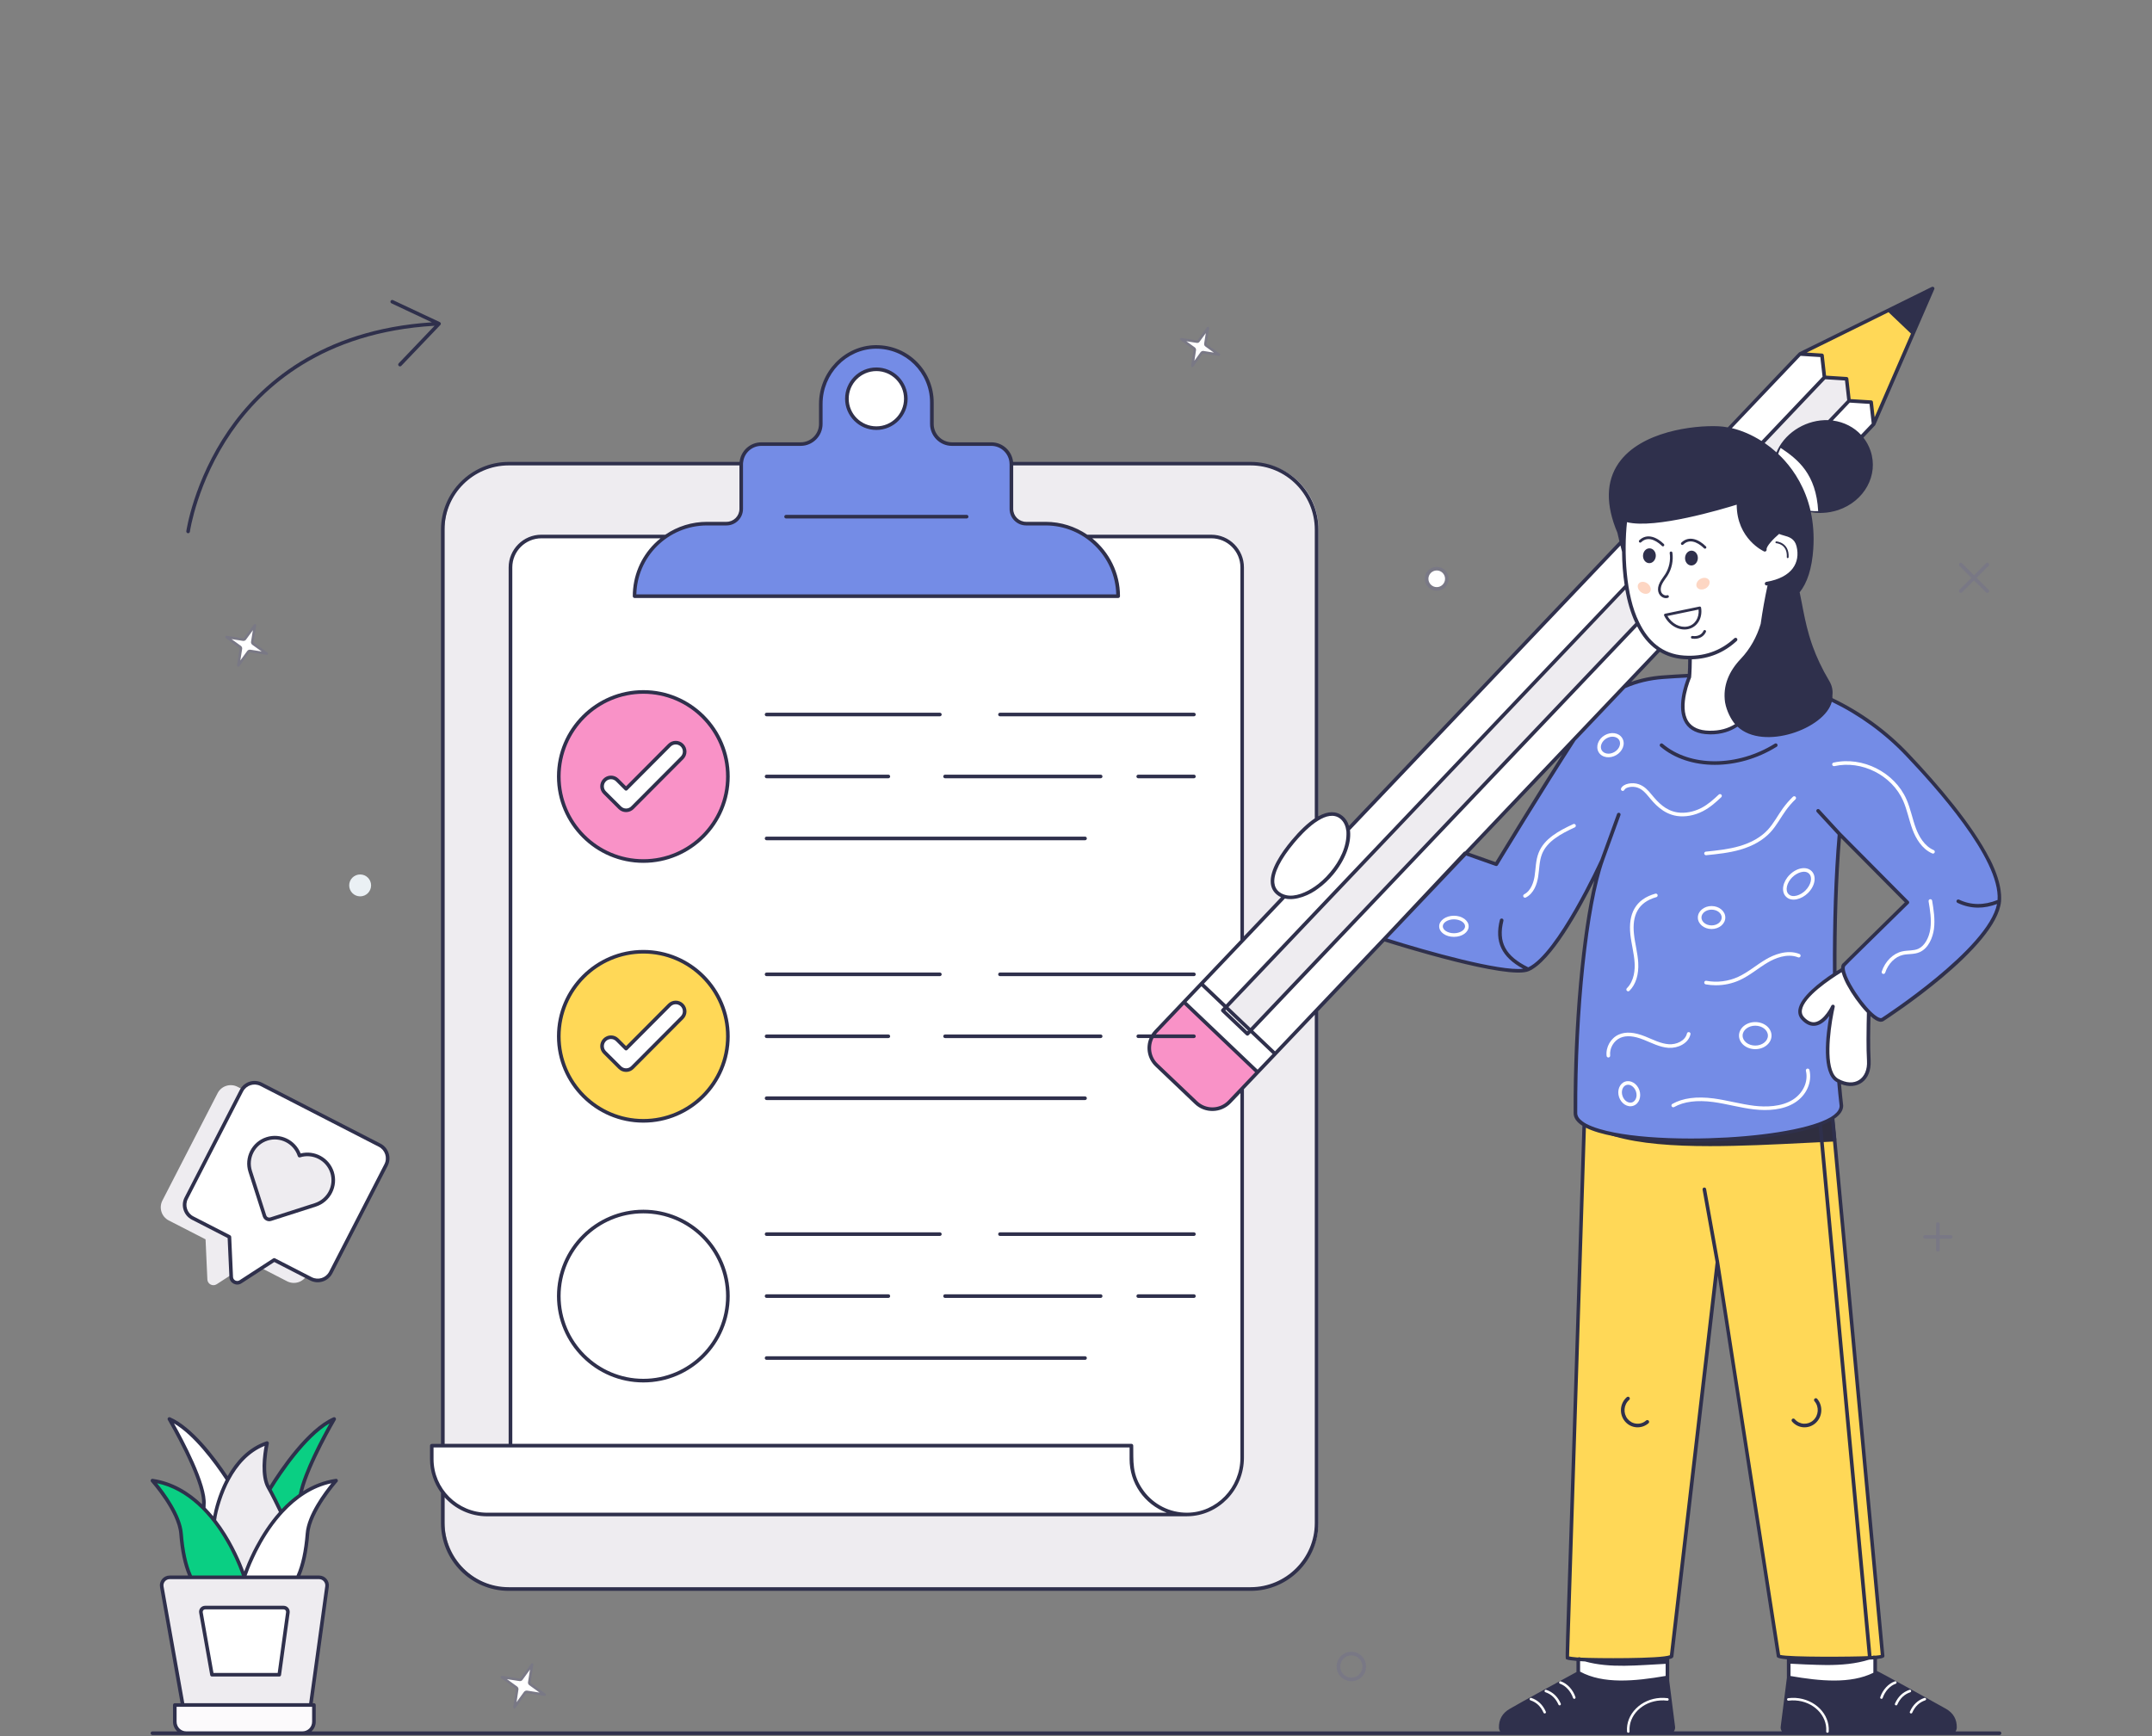 <svg version="1.2" xmlns="http://www.w3.org/2000/svg" viewBox="0 0 5000 4034" width="5000" height="4034">
	<rect x="0" y="0" width="5000" height="4034" fill="#808080" stroke="none"/>
	<title>task-form-image</title>
	<style>
		.s0 { fill: #eeecf0 } 
		.s1 { fill: #ffffff } 
		.s2 { fill: #748ce6 } 
		.s3 { fill: #f992c7 } 
		.s4 { fill: #ffd857 } 
		.s5 { fill: #0acf83 } 
		.s6 { fill: #fcfafc } 
		.s7 { fill: #797885 } 
		.s8 { fill: #eaf0f4 } 
		.s9 { fill: #2f2e40 } 
		.s10 { fill: #fcad88 } 
		.s11 { fill: #2f304c } 
	</style>
	<g id="Checklist">
		<g>
			<g>
				<g>
					<g>
						<path class="s0" d="m3063.3 1228.9v2308.4c0 84.6-68.6 153.3-153.3 153.3h-1723.8c-84.6 0-153.3-68.7-153.3-153.3v-2308.4c0-84.7 68.7-153.3 153.3-153.3h1723.8c84.7 0 153.3 68.6 153.3 153.3z"/>
						<path class="s1" d="m2886.1 1318.6v2068.7c0 70.1-54.8 129.7-124.5 131.9-1 0.1-1.9 0.1-2.9 0.1-72 0.7-130-57.6-130-128.6h-4.1v-27.1h-1438.5v-2045c0-39.6 32.2-71.7 71.8-71.7h1556.5c39.6 0 71.7 32.1 71.7 71.7z"/>
					</g>
					<path class="s2" d="m2597.9 1385.5h-1123.5c0-46.5 18.8-88.8 49.3-119.2 30.7-30.5 72.7-49.4 119.2-49.4h45.1c18.9 0 34.3-15.3 34.3-34.2v-103.9c0-25.9 20.9-46.8 46.7-46.8h91.3c25.9 0 46.8-21 46.8-46.8v-46.5c0-71 56-131.3 127-132.5 72.1-1.1 131.1 56.9 131.1 128.9v50.1c0 25.8 20.9 46.8 46.8 46.8h91.3c25.8 0 46.7 20.9 46.7 46.8v103.9c0 18.9 15.4 34.2 34.3 34.2h45.1c93 0 168.5 75.6 168.5 168.6z"/>
					<path class="s1" d="m2104.6 926.6c0 37.7-30.6 68.3-68.4 68.3-37.9 0-68.5-30.6-68.5-68.3 0-38 30.6-68.5 68.5-68.5 37.8 0 68.4 30.5 68.4 68.5z"/>
				</g>
				<path class="s1" d="m2757.4 3519.4h-1625.4c-71 0-128.7-57.7-128.7-128.7v-31.3h1625.5v31.3c0 71.7 58.3 128.7 128.6 128.7z"/>
				<g>
					<path class="s3" d="m1691.2 1804.4c0 108.5-87.9 196.4-196.4 196.4-108.5 0-196.5-87.9-196.5-196.4 0-108.5 88-196.5 196.5-196.5 108.5 0 196.4 88 196.4 196.5z"/>
					<path class="s1" d="m1584.7 1761.1l-115.3 115.8c-8.1 8.1-21.2 8.1-29.3 0l-35.2-35c-8.1-8.1-8.1-21.2 0-29.3 8-8.1 21.1-8.1 29.2 0l20.5 20.4 100.7-101.2c8.1-8.1 21.2-8.1 29.3 0 8.1 8 8.2 21.1 0.1 29.3z"/>
					<g>
						<path fill-rule="evenodd" class="s1" d="m2323.4 1660.3h450.6"/>
						<path fill-rule="evenodd" class="s1" d="m1781.1 1660.3h402.6"/>
						<path fill-rule="evenodd" class="s1" d="m2644.6 1804.3h129.4"/>
						<path fill-rule="evenodd" class="s1" d="m2195.8 1804.3h361.5"/>
						<path fill-rule="evenodd" class="s1" d="m1781.1 1804.3h283"/>
						<path fill-rule="evenodd" class="s1" d="m1781.1 1948.3h739.9"/>
					</g>
				</g>
				<g>
					<path class="s4" d="m1691.2 2408.1c0 108.5-87.9 196.4-196.4 196.4-108.5 0-196.5-87.9-196.5-196.4 0-108.5 88-196.5 196.5-196.5 108.5 0 196.4 88 196.4 196.5z"/>
					<path class="s1" d="m1584.7 2364.8l-115.3 115.8c-8.1 8.1-21.2 8.1-29.3 0l-35.2-35c-8.1-8.1-8.1-21.2 0-29.3 8-8.1 21.1-8.1 29.2 0l20.5 20.4 100.7-101.2c8.1-8.1 21.2-8.1 29.3 0 8.1 8 8.2 21.2 0.1 29.3z"/>
					<g>
						<path fill-rule="evenodd" class="s1" d="m2323.4 2264.1h450.6"/>
						<path fill-rule="evenodd" class="s1" d="m1781.1 2264.1h402.6"/>
						<path fill-rule="evenodd" class="s1" d="m2644.6 2408h129.4"/>
						<path fill-rule="evenodd" class="s1" d="m2195.8 2408h361.5"/>
						<path fill-rule="evenodd" class="s1" d="m1781.1 2408h283"/>
						<path fill-rule="evenodd" class="s1" d="m1781.1 2552h739.9"/>
					</g>
				</g>
				<g>
					<path class="s1" d="m1691.2 3011.8c0 108.5-87.9 196.4-196.4 196.4-108.5 0-196.5-87.9-196.5-196.4 0-108.5 88-196.5 196.5-196.5 108.5 0 196.4 88 196.4 196.5z"/>
					<g>
						<path fill-rule="evenodd" class="s1" d="m2323.4 2867.8h450.6"/>
						<path fill-rule="evenodd" class="s1" d="m1781.1 2867.8h402.6"/>
						<path fill-rule="evenodd" class="s1" d="m2644.6 3011.8h129.4"/>
						<path fill-rule="evenodd" class="s1" d="m2195.8 3011.8h361.5"/>
						<path fill-rule="evenodd" class="s1" d="m1781.1 3011.8h283"/>
						<path fill-rule="evenodd" class="s1" d="m1781.1 3155.7h739.9"/>
					</g>
				</g>
			</g>
			<g>
				<g>
					<path class="s1" d="m473.6 3496.1c-6.6 76.7 102.7 122 102.7 122l21.8-143.9-46 1c0 0-81.5-144-158.5-177.8 0 0 84.8 144 80 198.7z"/>
					<g>
						<path class="s5" d="m696.3 3496.1c6.7 76.7-102.6 122-102.6 122l-21.9-143.9 46.1 1c0 0 81.5-144 158.5-177.8 0 0-84.8 144-80.1 198.7z"/>
					</g>
					<path class="s0" d="m634.4 3664.5l31.2-123.2c0 0-23.4-52.7-42.4-85.9-18.5-33.1-2.7-102.1-2.7-102.1-102.7 34.7-122.3 177.1-122.3 177.1l-6.5 85.3c0 0 13.3 23.7 26.2 48.8z"/>
					<path class="s1" d="m692.1 3664.5c15.6-34 20.3-74.9 22.3-101 4.2-53.4 66.5-123 66.5-123-151.8 22.5-213.2 223.4-213.2 223.4v0.6z"/>
					<g>
						<path class="s5" d="m443 3664.5h124.4v-0.6c0 0-61.5-200.9-213.2-223.4 0 0 62.3 69.6 66.5 123 2 26.1 6.7 67 22.3 101z"/>
					</g>
					<path class="s0" d="m759.9 3686.6l-38 275.4h-297.3l-48.7-274.7c-2-11.5 6.8-22 18.4-22h347.1c11.3 0 20 10 18.5 21.3z"/>
					<path class="s1" d="m668.8 3746.8l-19.9 144.8h-156.4l-25.6-144.4c-1.1-6 3.6-11.6 9.7-11.6h182.5c6 0 10.5 5.3 9.7 11.2z"/>
				</g>
				<path class="s6" d="m729.4 3962v38.9c0 14.7-11.8 26.6-26.5 26.6h-270.3c-14.5 0-26.4-11.9-26.4-26.6v-38.9z"/>
			</g>
			<g>
				<g>
					<path class="s0" d="m841.6 2712.9l-128.3 249.6c-8.7 16.9-29.3 23.4-46.2 14.9l-85.4-44-78.2 50.8c-9.1 5.9-21.2-0.3-21.7-11.1l-4.2-93.2-85.5-43.9c-16.8-8.6-23.4-29.3-14.8-46.2l128.3-249.5c8.6-16.9 29.3-23.5 46.2-14.9l274.9 141.4c16.9 8.6 23.4 29.3 14.9 46.1z"/>
				</g>
				<path class="s1" d="m896.9 2707.3l-128.2 249.5c-8.7 16.9-29.3 23.5-46.2 14.8l-85.4-43.9-78.2 50.8c-9.1 5.9-21.2-0.3-21.7-11.1l-4.2-93.2-85.5-43.9c-16.8-8.6-23.4-29.3-14.8-46.1l128.3-249.6c8.6-16.8 29.3-23.5 46.1-14.8l275 141.3c16.8 8.7 23.5 29.3 14.8 46.2z"/>
				<path class="s0" d="m732.6 2799.8l-103.5 33.2c-6.1 2-12.5-1.4-14.5-7.4l-33.2-103.5c-10.1-31.6 7.3-65.5 38.8-75.6 31.6-10.1 65.5 7.2 75.7 38.9 31.2-10 65.2 6.9 75.6 38.8 10 31.6-7.3 65.5-38.9 75.6z"/>
			</g>
			<g>
				<path class="s1" d="m1265.3 3937.9l-41-6.5c-1.8-0.2-3.5 0.5-4.6 2l-24.4 33.7 6.4-41.1c0.4-1.7-0.4-3.4-1.7-4.5l-33.7-24.4 41 6.4c1.9 0.2 3.6-0.4 4.5-1.9l24.5-33.7-6.5 41c-0.4 1.9 0.3 3.6 1.8 4.7z"/>
				<path class="s7" d="m1195.3 3970.1q-0.6 0-1.1-0.2c-1.3-0.6-2-1.9-1.8-3.2l6.4-41.2c0.2-0.8-0.3-1.4-0.7-1.8l-33.5-24.2c-1.1-0.8-1.5-2.2-1-3.5 0.5-1.2 1.8-2 3.1-1.8l41.1 6.4c0.4 0 1.2 0 1.5-0.5l24.7-33.9c0.7-1.1 2.2-1.5 3.5-1 1.2 0.5 1.9 1.8 1.7 3.2l-6.5 41c-0.1 0.3-0.3 1.1 0.7 1.8l33.7 24.3c1.1 0.9 1.5 2.3 1 3.6-0.6 1.2-1.9 1.9-3.2 1.7l-41-6.5c-0.7-0.1-1.4 0.2-1.9 0.9l-24.3 33.7c-0.6 0.7-1.5 1.2-2.4 1.2zm-17.4-68.2l23.8 17.2c2.4 2 3.4 4.8 2.8 7.5l-4.4 28.9 17.2-23.8c1.8-2.4 4.4-3.5 7.3-3.2l29 4.6-23.7-17.1c-2.5-1.9-3.6-4.7-3-7.7l4.6-28.8-17.3 23.8c-1.4 2.2-4 3.4-7.2 3.1z"/>
			</g>
			<g>
				<path class="s1" d="m2832 824.2l-36.1-5.8c-1.6-0.1-3.1 0.5-4.1 1.8l-21.4 29.7 5.6-36.3c0.3-1.4-0.4-2.9-1.5-3.9l-29.7-21.5 36.1 5.7c1.7 0.1 3.1-0.4 4-1.7l21.6-29.7-5.8 36.1c-0.3 1.7 0.3 3.2 1.6 4.2z"/>
				<path class="s7" d="m2767.5 849.5l5.6-36.3c0.1-0.6-0.2-1-0.5-1.3l-29.5-21.3c-2.5-1.8-0.8-5.8 2.1-5.2l36.2 5.6c0.1 0 0.8 0 1-0.4l21.7-29.8c1.8-2.5 5.7-0.9 5.3 2.2l-5.8 36.1c-0.1 0.3-0.2 0.8 0.5 1.3l29.6 21.4c2.5 1.8 1 5.7-2.1 5.3l-36.2-5.8c-0.4 0-0.9 0.2-1.3 0.7l-21.4 29.6c-1.8 2.5-5.7 0.9-5.2-2.1zm-11.1-56.5l19.8 14.3c2.2 1.9 3.2 4.5 2.6 7l-3.7 24 14.3-19.8c1.7-2.2 4.1-3.3 6.8-3l24.1 3.9-19.7-14.3c-2.3-1.7-3.3-4.3-2.8-7l3.8-24-14.4 19.8c-1.2 2.1-3.7 3.2-6.6 2.9z"/>
			</g>
			<g>
				<path class="s1" d="m619.7 1518.8l-38.6-6.1c-1.8-0.3-3.4 0.5-4.5 1.9l-22.9 31.7 6-38.8c0.3-1.6-0.3-3.1-1.6-4.2l-31.8-23 38.7 6c1.7 0.2 3.3-0.3 4.3-1.7l23.1-31.8-6.2 38.6c-0.3 1.8 0.3 3.4 1.7 4.5z"/>
				<path class="s7" d="m553.7 1549.3q-0.6 0-1.2-0.2c-1.2-0.6-1.9-1.9-1.7-3.2l6-38.8c0.1-0.6-0.1-1.2-0.6-1.6l-31.6-22.8c-1.1-0.8-1.5-2.3-1-3.5 0.5-1.3 1.8-2 3.2-1.8l38.6 6c0.6 0.1 1.2-0.1 1.4-0.4l23.2-31.9c0.8-1.1 2.3-1.5 3.5-1 1.3 0.5 2 1.8 1.8 3.2l-6.2 38.6c-0.1 0.5-0.1 1.1 0.6 1.7l31.7 22.8c1.1 0.8 1.5 2.2 1 3.5-0.5 1.2-1.8 2-3.1 1.8l-38.7-6.2q-0.9-0.1-1.6 0.9l-23 31.7c-0.5 0.7-1.4 1.2-2.3 1.2zm-15.7-64.2l21.8 15.8c2.4 2 3.3 4.7 2.8 7.2l-4.2 26.6 15.9-21.8c1.8-2.4 4.4-3.6 7.2-3.2l26.5 4.2-21.8-15.6c-2.4-1.9-3.4-4.6-2.9-7.4l4.3-26.5-16 21.9c-1.3 2.1-3.9 3.2-6.9 3z"/>
			</g>
			<g>
				<path class="s8" d="m862.2 2057.4c0 14-11.3 25.5-25.4 25.5-14.1 0-25.5-11.5-25.5-25.5 0-14 11.4-25.4 25.5-25.4 14.1 0 25.4 11.4 25.4 25.4z"/>
			</g>
			<g>
				<path class="s1" d="m3361.7 1344.9c0 12.9-10.5 23.6-23.5 23.6-13.1 0-23.6-10.7-23.6-23.6 0-13 10.5-23.5 23.6-23.5 13 0 23.5 10.5 23.5 23.5z"/>
				<path class="s7" d="m3338.2 1372.7c-15.4 0-27.8-12.5-27.8-27.8 0-15.3 12.4-27.7 27.8-27.7 15.2 0 27.7 12.4 27.7 27.7 0 15.3-12.5 27.8-27.7 27.8zm0-47.1c-10.7 0-19.4 8.7-19.4 19.3 0 10.7 8.7 19.4 19.4 19.4 10.6 0 19.3-8.7 19.3-19.4 0-10.6-8.7-19.3-19.3-19.3z"/>
			</g>
			<g>
				<g>
					<g>
						<path class="s7" d="m4532.3 2878.4h-59.6c-2.3 0-4.2-1.9-4.2-4.2 0-2.3 1.9-4.2 4.2-4.2h59.6c2.3 0 4.2 1.9 4.2 4.2 0 2.3-1.9 4.2-4.2 4.2z"/>
					</g>
					<g>
						<path class="s7" d="m4502.5 2908.2c-2.3 0-4.2-1.9-4.2-4.2v-59.6c0-2.4 1.9-4.2 4.2-4.2 2.3 0 4.2 1.8 4.2 4.2v59.6c0 2.3-1.9 4.2-4.2 4.2z"/>
					</g>
				</g>
			</g>
			<g>
				<g>
					<g>
						<path class="s7" d="m4555.7 1377.7c-1.1 0-2.1-0.4-3-1.3-1.6-1.6-1.6-4.2 0-5.9l61.6-61.6c1.7-1.6 4.3-1.6 6 0 1.6 1.7 1.6 4.3 0 6l-61.6 61.5c-0.8 0.9-1.9 1.3-3 1.3z"/>
					</g>
					<g>
						<path class="s7" d="m4617.3 1377.7c-1.1 0-2.2-0.4-3-1.3l-61.6-61.5c-1.6-1.7-1.6-4.3 0-6 1.7-1.6 4.3-1.6 6 0l61.6 61.6c1.6 1.7 1.6 4.3 0 5.9-0.9 0.9-1.9 1.3-3 1.3z"/>
					</g>
				</g>
			</g>
			<g>
				<g>
					<g>
						<g>
							<g>
								<g>
									<path class="s1" d="m3874.1 3847.9v63.2h-207.1v-59.7l4.2-0.6v1.1c41.6 2.2 178.4 2.1 202.9-4z"/>
									<g>
										<path class="s1" d="m3586.3 3979.9c-6.5-14.7-16.4-24.1-30.3-28.8-3.7-1.3-1.8-6.8 1.9-5.6 15.5 5.3 26.5 15.8 33.7 32 0.7 1.5 0 3.2-1.4 3.9-1.5 0.6-3.2 0-3.9-1.5z"/>
									</g>
									<g>
										<path class="s1" d="m3621 3961.1c-6.5-14.6-16.4-24.1-30.3-28.8-3.7-1.3-1.8-6.8 1.9-5.6 15.5 5.3 26.5 15.8 33.7 32 0.7 1.5 0 3.2-1.5 3.9-1.4 0.6-3.2 0-3.8-1.5z"/>
									</g>
									<g>
										<path class="s1" d="m3654.9 3945.7c-5.3-15.7-17.2-28.7-30.4-33.2-1.5-0.5-2.3-2.2-1.8-3.7 0.6-1.5 2.2-2.3 3.8-1.8 15 5.1 28 19.2 34 36.8 0.5 1.5-0.3 3.2-1.8 3.7-1.6 0.5-3.2-0.3-3.8-1.8z"/>
									</g>
								</g>
							</g>
							<g>
								<path class="s1" d="m3783.2 4026.5c-1.5 0-2.8-1.2-2.9-2.8l-0.1-0.7c-1.2-19.4 6.2-38.1 20.9-52.8 14.5-14.6 34.5-23.4 56.2-24.7 5.7-0.3 11.3-0.1 17.2 0.6 1.6 0.2 2.7 1.7 2.5 3.3-0.2 1.6-1.7 2.8-3.3 2.5-5.5-0.7-10.7-0.9-16-0.5-20.3 1.2-38.9 9.4-52.5 22.9-13.4 13.5-20.2 30.6-19.1 48.3v0.8c0.1 1.6-1.1 3-2.7 3.1q-0.1 0-0.2 0z"/>
							</g>
						</g>
					</g>
					<g>
						<g>
							<g>
								<g>
									<path class="s1" d="m4356.8 3847.5v63.6h-200.9v-63.2c15.8 0 65.4 5.4 196.7-0.1v-0.8c0.2 0 3.1 0.3 4.2 0.5z"/>
									<g>
										<path class="s1" d="m4437.5 3977.5c7.2-16.2 18.2-26.7 33.7-32 1.6-0.5 3.2 0.3 3.8 1.8 0.5 1.6-0.3 3.2-1.9 3.8-13.8 4.7-23.7 14.1-30.2 28.8-1.6 3.5-7 1.2-5.4-2.4z"/>
									</g>
									<g>
										<path class="s1" d="m4402.8 3958.7c7.2-16.2 18.3-26.7 33.7-32 3.8-1.2 5.6 4.3 2 5.6-13.9 4.7-23.8 14.2-30.3 28.8-1.6 3.6-7 1.2-5.4-2.4z"/>
									</g>
									<g>
										<path class="s1" d="m4368.6 3943.8c6-17.6 19.1-31.7 34.1-36.8 1.5-0.5 3.2 0.3 3.7 1.8 0.5 1.5-0.3 3.2-1.8 3.7-13.2 4.5-25.1 17.5-30.4 33.2-1.3 3.6-6.8 1.8-5.6-1.9z"/>
									</g>
								</g>
							</g>
							<g>
								<path class="s1" d="m4245.9 4026.5q0 0-0.1 0c-1.7-0.1-2.9-1.5-2.8-3.1l0.1-0.8c2.2-36.7-29.9-68.7-71.6-71.2-5.3-0.4-10.6-0.2-16.1 0.5-1.5 0.2-3-0.9-3.3-2.5-0.2-1.6 1-3.1 2.6-3.3 5.8-0.7 11.4-0.9 17.1-0.6 45 2.8 79.6 37.5 77.1 77.5v0.7c-0.1 1.6-1.4 2.8-3 2.8z"/>
							</g>
						</g>
					</g>
					<g>
						<path class="s4" d="m3685.2 2478l-43.7 1374c14.5 8.3 242.4 8.3 242.4-3.8l106.6-915.1 141.8 915.1c0 8.1 241.9 8.1 241.9 0l-127.1-1366.3z"/>
						<g>
							<path class="s9" d="m4262.3 2648.4c-1.3 0.1-2.6 0.1-3.9 0.2-159.9 7.4-331.6 19.8-454.1-0.5-33.4-5.5-63-13.4-87.8-24.5 10.1 3 21.6 5.7 34.3 8.2 45.5 8.8 106.8 13.8 177.6 13.8 131.7 0 271.7-18.1 324.2-49.1 0.3-0.1 0.6-0.3 0.9-0.5 1-0.6 2-1.2 2.9-1.9l1 8.6z"/>
							<path class="s9" d="m4261.4 2600.2l-1-8.9c-1.2 1-2.5 2-4 2.8-0.9 0.7-1.9 1.3-2.9 1.9-0.3 0.2-0.6 0.4-0.9 0.5l0.8 8.5 4.3 39.4c-20.7 0.9-41.6 2-62.5 3-97.8 4.9-197.1 9.8-284.2 6.5-60.9-2.4-115.9-8.8-160.2-22.1-12.7-2.5-24.2-5.2-34.3-8.2-12.1-3.6-22.2-7.5-30.3-11.8 17.9 12 39.7 21.4 64.6 28.7 59.5 17.4 137.1 22.8 222.1 22.8 71 0 147.3-3.7 222.7-7.5 21.1-1 42.2-2.1 63.2-3.1 1.2-0.1 2.4-0.1 3.7-0.2 1.1 0 2.2-0.5 3-1.4 0.7-0.8 1.1-2 1-3.2z"/>
						</g>
						<path class="s2" d="m3863.5 1573.7c-37 2.7-73.5 12.2-106.2 30-31.6 17.2-56.5 48.3-80.3 84.2-69.1 104.1-200.6 320.5-200.6 320.5l-72.4-25.7-188.4 200.2c0 0 285.4 91.3 335.1 69.7 71.1-30.9 171.9-254.3 171.9-254.3-37.6 105.2-63.3 354.2-62.2 588.4 0 94.8 617.9 77.8 617.9-17-18.6-157.2-21.2-440.9-4.3-631.5l157.6 158.8-146.3 143.9c-22.1 15.4 67 143.3 89.1 127.9 0 0 260.3-167.9 270.8-274.5 8.3-85.3-108.4-229.4-213.6-340.4-109.1-115-259.6-183-418.1-185.3-50.4-0.7-99.4 1.4-150 5.1z"/>
					</g>
					<path class="s1" d="m4342.1 2464.7c2.8 46.6-33.7 68.5-73.3 45.7-43.9-25.1-9.9-171.5-9.9-171.5 0 0-32 68.6-70 27.9-37.9-40.7 99.8-118.4 99.8-118.4l53.6 94.4c0 0-2.8 75.3-0.2 121.9z"/>
					<path class="s2" d="m4334.1 1998.7l97.5 98.3-146.3 143.9c-22.1 15.4 67 143.3 89.1 127.9 0 0 260.3-167.9 270.8-274.5 2.6-27-7.3-59.8-25.3-95.6"/>
				</g>
				<path fill-rule="evenodd" class="s4" d="m3990.5 2933.1l-30.5-169.3"/>
				<path fill-rule="evenodd" class="s2" d="m4274 1938.2l-49.8-54.1"/>
			</g>
			<g>
				<g>
					<g>
						<path class="s1" d="m3858.7 1506.1c15.2-15.9-229.8 241.8-1002.1 1054.4-20.9 21.9-55.7 22.8-77.6 1.9l-91.8-87.4c-21.9-20.9-22.8-55.7-1.9-77.6 77.9-82 188.8-198.7 301.8-317.6 0.3 0.2 4.7 1 5.1 1 35.4 4.6 75.6-26.1 98.9-54 44-52.5 37-94.7 37.2-95.6 735.8-773.9 626.7-659.2 640.7-674 0 0 0 0 0 0l8.8-9.2c-0.2 2.3-0.2 4.4-0.3 6.5-2 59.2 4.9 139 30.6 190.5 0 0.1 0 0.1 0 0.1 10 22.8 27.5 46.1 50.6 61z"/>
						<path class="s1" d="m4173.4 1169.1c1.2 0.6 2.5 1.4 3.7 2.1l-5.9 6.3c-0.8 0.8-53.4 56-50.1 52.5-15.4-21.6-34.9-45.6-53.5-64.2 63.9-67.2 60.8-64 60.7-63.8 2.4 24.9 18 51.3 45.1 67.1z"/>
						<path class="s1" d="m3929.8 1094.1l-8.8 9.3c-2.3 0.3-4.6 0.7-6.9 1.1l9.3-9.8c4-4.1-37 39 258.6-272.1l4.8 4.6-3.1-0.2c-375.7 395.3-210.4 221.3-253.9 267.1z"/>
						<path class="s1" d="m4243.8 881.5l-3-0.2-1.5 1.6v0.1l-221.3 232.8h-0.1l-5.9 6.2c-1.5-0.9 0.1 0.1-7.7-4.1 286.2-301.2 218.2-229.6 228.8-240.8h0.1l1.5-1.6-0.3-3c0.8 0.8 8.5 8.1 7.7 7.3v0.1z"/>
						<path class="s1" d="m4300.9 935.9l-3-0.2-1.5 1.6h-0.1c-0.8 0.9-48.2 50.8-45.2 47.7-1.5-0.1-2.9-0.3-5.5-0.3-0.1 0-0.1 0-0.1 0-1.2-0.1-4.5 0-5.7 0 0.8-0.8 53.9-56.7 50.5-53.2l1.5-1.6-0.3-3.1c0.8 0.8 10.3 9.9 9.4 9.1z"/>
						<path class="s1" d="m4353.3 985.8c-0.8 0.8-33 34.8-32.2 34-1-1.1-1.9-2.1-2.9-3.2 0.8-0.8 31.1-32.7 29.2-30.7l1.5-1.6-0.3-3.1z"/>
					</g>
					<path class="s3" d="m2769.7 2308.8l-84.4 88.6c-20.9 21.9-20.1 56.7 1.9 77.6l91.8 87.4c21.9 20.9 56.7 20 77.6-1.9l84.3-88.6z"/>
					<path class="s4" d="m4490.3 670.5c-55.3 127.3 101-232.4-137 315.3l-4.7-4.6c-0.1-0.8-5.1-45.4-4.8-42.6-0.9 0-45.7-2.9-42.9-2.7-0.8-0.8-10.3-9.9-9.4-9.1-0.1-0.8-5.1-45.4-4.8-42.6-4.1-0.2-45.6-2.9-42.9-2.7l-1.7-1.6v-0.1c-0.8-0.8-8.6-8.1-7.7-7.3-0.1-0.8-5.2-45.5-4.9-42.7-0.8 0-45.6-2.8-42.7-2.6l-4.8-4.6c385.1-190 294.1-145.1 308.3-152.1z"/>
					<g>
						<g>
							<path class="s1" d="m3783 1356.9c-1071.1 1127.1-922.4 970.6-941.9 991.1l-3-2.8c-0.8-0.9-57.7-54.9-54.1-51.5 9.8-10.3-51.8 54.5 203.2-213.8 1.2 0 26.3 9.2 67.8-19.7 10.5-7.1 24.2-19.2 36.1-33.4 21.2-25.3 39.3-59.6 37.4-94.4 0-0.3-0.1-0.7-0.2-1 735.7-774.1 626.7-659.4 640.7-674.2 0 0 0 0 0 0l8.8-9.2c-1.7 20.9-1.1 64.8 5.2 108.9z"/>
							<path class="s1" d="m4239.1 877c1.3-1.3-14.3 15-230.9 243-14.7-8.2-33.8-14.8-52.8-17.1-11.3-1.3-22.7-1.1-34.4 0.5h-0.1c-2.3 0.4-4.5 0.7-6.8 1.1l9.3-9.8 258.6-272.1c0.9 0.1 54.6 3.5 51.3 3.3 0.8 7.5 6.1 54.1 5.8 51.1z"/>
						</g>
					</g>
					<g>
						<g>
							<path class="s0" d="m3808.1 1445c-1061.2 1116.6-891.1 937.7-909.9 957.4l-57.1-54.4c30.4-31.9-192.9 203 941.9-991.1 5.4 37.4 15.9 69.8 25.1 88.1z"/>
							<path class="s0" d="m4296.2 931.4c-0.8 0.8-51.6 54.2-50.7 53.3-3.3-0.4-21.3 0-39.9 6.3-27.1 9.2-49.9 27.2-63.7 50.4-0.8 1.2-1.6 2.4-2.2 3.6-0.5-0.3-1.1-0.7-1.6-1.1-7.6 16.6-13.1 39.2-11.3 59.5l1.5-1.4c0.1 1.7 0.4 3.4 0.7 5.2 0 0 0 0 0 0.1-0.8 0.8-56.2 59.2-52.7 55.5 0 0 0 0 0 0.1l-5.8 5.9c-18.7-20.4-48.2-42.2-62.3-48.8 0.8-0.8 246.6-259.4 230.9-243 17.2 1.1 53.5 3.4 51.4 3.3 0.1 0.9 6 54.4 5.7 51.1z"/>
						</g>
					</g>
					<g>
						<g>
							<path class="s1" d="m3858.7 1506.1c0 0 0 0 0.1 0.1-992.6 1044.4-890.5 937-903.4 950.6-2.1-2-57.6-54.9-54.1-51.5l-3-2.9c133.9-140.9 767.6-807.8 909.8-957.3 10 22.8 27.5 46.1 50.6 61z"/>
							<path class="s1" d="m4173.4 1169.1c1.2 0.6 2.5 1.4 3.7 2.1l-5.9 6.3c-0.8 0.8-53.4 56-50.1 52.5-21.5-30.1-45.1-56.2-50.5-61.1l5.7-6c0-0.1 0-0.1 0-0.1 0.8-0.9 56.2-59.1 52.7-55.4 5.9 28.1 21.7 48.5 44.4 61.7z"/>
							<path class="s1" d="m4353.3 985.8c-0.8 0.8-34.4 36.2-32.2 34-19.6-23.1-48.8-35.1-75.5-35.1 0.8-0.8 51-53.6 47.8-50.2l2.8-3.1c2.1 0.2 53.7 3.5 51.3 3.3 0.1 0.9 6.2 54.4 5.8 51.1z"/>
						</g>
					</g>
				</g>
				<path fill-rule="evenodd" class="s1" d="m2750.9 2328.4l40.5-42.5 171.3 163.1-40.5 42.5z"/>
			</g>
			<g>
				<path class="s1" d="m4224.4 1187.7c-6.1 0.2-12.1 0.1-17.7-0.6-12-52.7-37.1-91.1-60-116.7-4.8-5.4-10-10.6-15.2-15.6 1.6-4.9 3.6-9.6 5.7-14 40.7 27 82.6 61.2 87.2 146.9z"/>
				<g>
					<path class="s1" d="m4114.6 1345c0 0-41.5 175.3-17.7 225.6 0 0-12.9 133.8-125.3 131.7-102.4-1.9-46.4-128.9-46.4-128.9 0 0 6.2-64.7-5.7-155.8"/>
					<g>
						<g>
							<g>
								<path class="s1" d="m4032.6 1486.3c-28.5 26.3-67.4 44.9-120.1 41.2-157.1-10.5-147.6-274.3-130.3-352.9 125.6-109.5 224.8-111.3 345 56.6 9.4 13.1 43.2 4.6 51.2 37.5 1.7 6.9 17.3 72.1-73.7 87.6"/>
							</g>
							<g>
								<path class="s1" d="m4032.6 1486.3c-28.5 26.3-67.4 44.9-120.1 41.2-157.1-10.5-147.6-274.3-130.3-352.9 125.6-109.5 224.8-111.3 345 56.6 9.4 13.1 43.2 4.6 51.2 37.5 1.7 6.9 17.3 72.1-73.7 87.6"/>
							</g>
							<path class="s1" d="m4127.2 1260.2c0 0 28.2 1.6 26.4 34.7"/>
						</g>
					</g>
				</g>
				<g>
					<g style="opacity: .5">
						<path class="s10" d="m3962.9 1367.3c-7.9 4.4-16.9 3-20.4-3.1-3.3-6 0.3-14.5 8.1-18.9 7.9-4.4 17-3 20.4 3 3.3 6.1-0.3 14.6-8.1 19z"/>
					</g>
					<g style="opacity: .5">
						<path class="s10" d="m3813 1376.2c7.4 5.3 16.5 4.9 20.6-0.8 4-5.6 1.3-14.4-6-19.7-7.3-5.3-16.5-4.9-20.6 0.8-4 5.6-1.3 14.4 6 19.7z"/>
					</g>
					<g>
						<path class="s1" d="m3908.7 1263.2c17.3-16.8 39.2-4.7 52.7 8.7"/>
						<path class="s1" d="m3810.9 1257.8c17.3-16.8 39.3-4.7 52.8 8.7"/>
					</g>
				</g>
			</g>
			<path class="s1" d="m3117 1899.5c28.1 23.1 18.1 81.3-22.7 130-40.6 48.8-96.6 69.4-124.8 46.3-28.4-23.1-6.1-71.4 34.6-120 40.7-48.9 84.5-79.5 112.9-56.3z"/>
			<g>
				<path class="s1" d="m4374.8 2263c-2.2-0.7-3.4-3.1-2.7-5.3 7.7-23.7 26.3-42.1 47.4-46.9 13.1-3 26.4-1 37.6-6.1 14-6.3 25-24.8 28-47.1 2.8-21.1-0.7-42.5-4.2-63.3-0.3-2.3 1.2-4.4 3.5-4.8 2.3-0.4 4.4 1.2 4.8 3.4 3.4 20.4 7.1 43.5 4.2 65.8-2.7 20-12.7 44.6-32.9 53.7-13.1 5.9-26.6 3.7-39.2 6.6-18.2 4.1-34.4 20.4-41.2 41.3-0.7 2.2-3.1 3.4-5.3 2.7z"/>
			</g>
			<g>
				<path class="s1" d="m4075.3 2577.9c-32.2-3.7-63.1-12.8-94.7-17.1-37.7-5-68.3-1.1-90.9 11.7-2 1.1-4.5 0.4-5.7-1.6-1.1-2-0.4-4.6 1.6-5.7 24.2-13.7 56.5-17.9 96.1-12.7 31.8 4.3 63.1 13.4 94.6 17.1 25.9 3 62.5 2.9 89.8-14.6 23.7-15.3 35.7-42 29.8-66.7-0.5-2.3 0.9-4.5 3.1-5.1 2.3-0.5 4.5 0.9 5.1 3.1 6.7 28.2-6.7 58.6-33.5 75.7-27.1 17.5-63.3 19.6-95.3 15.9z"/>
			</g>
			<g>
				<path class="s1" d="m3896.2 1896.1c-32.9-5.1-52.9-29.3-66.1-45.3-7.4-8.9-14.4-16.7-25.5-20.6-11.4-4-27.4-1.2-30.5 5.3-1 2.1-3.5 3-5.6 2-2.1-1.1-3-3.6-2-5.6 5.6-11.5 26.6-14.6 40.9-9.6 13.1 4.6 21.3 13.6 29.2 23.2 16.4 19.9 33.4 38.1 60.9 42.3 17.4 2.7 37.6-1.1 55.4-10.3 16.1-8.4 28.6-20 40.6-31.2 1.7-1.5 4.4-1.4 5.9 0.3 1.6 1.7 1.5 4.3-0.2 5.9-12.4 11.5-25.3 23.5-42.5 32.4-20.1 10.5-42.2 14-60.5 11.2z"/>
			</g>
			<g>
				<path class="s1" d="m4489.5 1983.2c-24.7-10.7-38.6-36-45.9-55.4-8.2-22-12.5-45.8-21.7-66.8-26.2-59.6-96.4-95-159.9-80.7-2.3 0.4-4.5-1-5-3.2-0.5-2.3 0.9-4.5 3.1-5 67.3-15.2 141.7 22.4 169.5 85.5 9.6 22 13.7 45.3 21.9 67.3 6.7 17.8 19.3 41.1 41.3 50.5 2.2 1 3.1 3.4 2.2 5.6-0.9 2.1-3.3 3.1-5.5 2.2z"/>
			</g>
			<g>
				<path class="s1" d="m3539.5 2083.8c-1.1-2.1-0.2-4.6 1.8-5.7 16.6-8.5 22.3-29.9 24.2-42 2.8-17.7 2.4-36.7 9.3-54.2 12.9-33.1 46.9-51.2 80.5-66.9 2.1-1 4.6-0.1 5.6 2 1 2.1 0.1 4.6-2 5.6-32.2 14.9-64.5 32.1-76.3 62.3-6.3 16.2-6 34.5-8.8 52.5-2.7 16.7-9.8 38.5-28.7 48.2-2 1-4.6 0.2-5.6-1.8z"/>
			</g>
			<g>
				<path class="s11" d="m2036.2 999.1c40 0 72.6-32.6 72.6-72.5 0-40.1-32.6-72.7-72.6-72.7-40.1 0-72.7 32.6-72.7 72.7 0 39.9 32.6 72.5 72.7 72.5zm0-136.8c35.4 0 64.2 28.8 64.2 64.3 0 35.3-28.8 64.1-64.2 64.1-35.5 0-64.3-28.8-64.3-64.1 0-35.5 28.8-64.3 64.3-64.3z"/>
				<path class="s11" d="m1494.8 1603.7c-110.6 0-200.7 90-200.7 200.7 0 110.6 90.1 200.6 200.7 200.6 110.6 0 200.6-90 200.6-200.6 0-110.7-90-200.7-200.6-200.7zm0 392.9c-106 0-192.3-86.2-192.3-192.2 0-106.1 86.3-192.3 192.3-192.3 106 0 192.2 86.2 192.2 192.3 0 106-86.2 192.2-192.2 192.2z"/>
				<path class="s11" d="m1552.4 1728.9l-97.8 98.2-17.5-17.5c-9.7-9.7-25.5-9.7-35.2 0.1-9.7 9.7-9.7 25.5 0.1 35.2l35.2 35c9.7 9.7 25.5 9.6 35.1-0.1l115.4-115.8c9.7-9.7 9.7-25.5-0.1-35.2-9.7-9.7-25.5-9.7-35.2 0.1zm29.3 29.2l-115.3 115.8c-6.4 6.5-16.9 6.5-23.3 0.1l-35.2-35.1c-6.5-6.4-6.5-16.9-0.1-23.3 6.5-6.5 16.9-6.5 23.4-0.1l20.5 20.5c2 2 4.6 1.3 5.9 0l100.7-101.2c6.4-6.5 16.9-6.5 23.4-0.1 6.5 6.5 6.5 16.9 0 23.4z"/>
				<path class="s11" d="m2323.4 1664.5h450.6c2.3 0 4.2-1.8 4.2-4.2 0-2.3-1.9-4.1-4.2-4.1h-450.6c-2.3 0-4.2 1.8-4.2 4.1 0 2.4 1.9 4.2 4.2 4.2z"/>
				<path class="s11" d="m1781.1 1664.5h402.6c2.3 0 4.2-1.8 4.2-4.2 0-2.3-1.9-4.1-4.2-4.1h-402.6c-2.3 0-4.2 1.8-4.2 4.1 0 2.4 1.9 4.2 4.2 4.2z"/>
				<path class="s11" d="m2774 1800.1h-129.4c-2.3 0-4.2 1.9-4.2 4.2 0 2.3 1.9 4.2 4.2 4.2h129.4c2.3 0 4.2-1.9 4.2-4.2 0-2.3-1.9-4.2-4.2-4.2z"/>
				<path class="s11" d="m2195.8 1808.5h361.5c2.3 0 4.2-1.9 4.2-4.2 0-2.3-1.9-4.2-4.2-4.2h-361.5c-2.4 0-4.2 1.9-4.2 4.2 0 2.3 1.8 4.2 4.2 4.2z"/>
				<path class="s11" d="m1781.1 1808.5h283c2.3 0 4.1-1.9 4.1-4.2 0-2.3-1.8-4.2-4.1-4.2h-283c-2.3 0-4.2 1.9-4.2 4.2 0 2.3 1.9 4.2 4.2 4.2z"/>
				<path class="s11" d="m1781.1 1952.5h739.9c2.4 0 4.2-1.9 4.2-4.2 0-2.3-1.8-4.2-4.2-4.2h-739.9c-2.3 0-4.2 1.9-4.2 4.2 0 2.3 1.9 4.2 4.2 4.2z"/>
				<path class="s11" d="m1494.8 2207.4c-110.6 0-200.7 90-200.7 200.7 0 110.6 90.1 200.6 200.7 200.6 110.6 0 200.6-90 200.6-200.6 0-110.7-90-200.7-200.6-200.7zm0 392.9c-106 0-192.3-86.2-192.3-192.2 0-106 86.3-192.3 192.3-192.3 106 0 192.2 86.3 192.2 192.3 0 106-86.2 192.2-192.2 192.2z"/>
				<path class="s11" d="m1552.4 2332.6l-97.8 98.2-17.5-17.5c-9.7-9.7-25.5-9.7-35.2 0.1-9.7 9.7-9.7 25.5 0.1 35.2l35.2 35c9.7 9.7 25.5 9.7 35.1-0.1l115.4-115.8c9.7-9.7 9.7-25.5-0.1-35.2-9.7-9.7-25.5-9.7-35.2 0.1zm29.3 29.2l-115.3 115.8c-6.4 6.5-16.9 6.5-23.3 0.1l-35.2-35.1c-6.5-6.4-6.5-16.8-0.1-23.3 6.5-6.5 16.9-6.5 23.4-0.1l20.5 20.5c1.5 1.5 4.2 1.7 5.9 0l100.7-101.2c6.4-6.5 16.9-6.5 23.4-0.1 6.5 6.5 6.5 16.9 0 23.4z"/>
				<path class="s11" d="m2774 2259.9h-450.6c-2.3 0-4.2 1.8-4.2 4.2 0 2.3 1.9 4.2 4.2 4.2h450.6c2.3 0 4.2-1.9 4.2-4.2 0-2.4-1.9-4.2-4.2-4.2z"/>
				<path class="s11" d="m1781.1 2268.3h402.6c2.3 0 4.2-1.9 4.2-4.2 0-2.4-1.9-4.2-4.2-4.2h-402.6c-2.3 0-4.2 1.8-4.2 4.2 0 2.3 1.9 4.2 4.2 4.2z"/>
				<path class="s11" d="m2195.8 2403.9c-2.4 0-4.2 1.8-4.2 4.1 0 2.4 1.8 4.2 4.2 4.2h361.5c2.3 0 4.2-1.8 4.2-4.2 0-2.3-1.9-4.1-4.2-4.1z"/>
				<path class="s11" d="m1781.1 2412.2h283c2.3 0 4.1-1.8 4.1-4.2 0-2.3-1.8-4.1-4.1-4.1h-283c-2.3 0-4.2 1.8-4.2 4.1 0 2.4 1.9 4.2 4.2 4.2z"/>
				<path class="s11" d="m1781.1 2556.2h739.9c2.4 0 4.2-1.9 4.2-4.2 0-2.3-1.8-4.2-4.2-4.2h-739.9c-2.3 0-4.2 1.9-4.2 4.2 0 2.3 1.9 4.2 4.2 4.2z"/>
				<path class="s11" d="m1494.8 2811.1c-110.6 0-200.7 90-200.7 200.7 0 110.6 90.1 200.6 200.7 200.6 110.6 0 200.6-90 200.6-200.6 0-110.7-90-200.7-200.6-200.7zm0 392.9c-106 0-192.3-86.2-192.3-192.2 0-106 86.3-192.3 192.3-192.3 106 0 192.2 86.3 192.2 192.3 0 106-86.2 192.2-192.2 192.2z"/>
				<path class="s11" d="m2774 2863.6h-450.6c-2.3 0-4.2 1.9-4.2 4.2 0 2.3 1.9 4.2 4.2 4.2h450.6c2.3 0 4.2-1.9 4.2-4.2 0-2.3-1.9-4.2-4.2-4.2z"/>
				<path class="s11" d="m1781.1 2872h402.6c2.3 0 4.2-1.9 4.2-4.2 0-2.3-1.9-4.2-4.2-4.2h-402.6c-2.3 0-4.2 1.9-4.2 4.2 0 2.3 1.9 4.2 4.2 4.2z"/>
				<path class="s11" d="m2774 3007.6h-129.4c-2.3 0-4.2 1.8-4.2 4.2 0 2.3 1.9 4.2 4.2 4.2h129.4c2.3 0 4.2-1.9 4.2-4.2 0-2.4-1.9-4.2-4.2-4.2z"/>
				<path class="s11" d="m2557.3 3007.6h-361.5c-2.4 0-4.2 1.8-4.2 4.2 0 2.3 1.8 4.2 4.2 4.2h361.5c2.3 0 4.2-1.9 4.2-4.2 0-2.4-1.9-4.2-4.2-4.2z"/>
				<path class="s11" d="m1781.1 3016h283c2.3 0 4.1-1.9 4.1-4.2 0-2.4-1.8-4.2-4.1-4.2h-283c-2.3 0-4.2 1.8-4.2 4.2 0 2.3 1.9 4.2 4.2 4.2z"/>
				<path class="s11" d="m2521 3151.6h-739.9c-2.3 0-4.2 1.8-4.2 4.1 0 2.4 1.9 4.2 4.2 4.2h739.9c2.4 0 4.2-1.8 4.2-4.2 0-2.3-1.8-4.1-4.2-4.1z"/>
				<path class="s11" d="m1826.4 1204.8h419.5c2.3 0 4.2-1.9 4.2-4.2 0-2.3-1.9-4.2-4.2-4.2h-419.5c-2.3 0-4.2 1.9-4.2 4.2 0 2.3 1.9 4.2 4.2 4.2z"/>
				<path class="s11" d="m4645.8 4023.3h-102.3c1.8-2.4 2.8-5.3 2.9-8.6 0.5-19.2-7.9-34-24.9-43.8-16.1-9.3-158.4-88.2-160.5-87.9v-27.8c17.3-2.1 17.3-4.8 17.3-7.4l-116.1-1248.3c12.9-8.8 20.3-18.8 20.3-30.2-1.8-15.6-3.5-32.4-5-50.1 36.4 14.4 71.1-6.7 68.8-54.8-1.9-31.9-1-78-0.3-103.2 0.1 0.1 0.3 0.3 0.5 0.5 1 0.9 2.1 1.8 3.1 2.6 1 0.9 2.1 1.7 3.1 2.5q4.6 3.4 8.6 5.3c0.4 0.2 0.9 0.4 1.3 0.5 0.7 0.3 1.3 0.5 1.9 0.7q1 0.4 2 0.5c0.5 0.2 0.9 0.3 1.4 0.4 0.8 0 1.5 0.1 2.2 0.1 2.5 0 4.7-0.6 6.6-2 10.7-6.9 262.1-170.2 272.6-277.6-0.4-2.8 5.9-35.5-25.6-97.9-0.2-0.3-0.5-0.7-0.7-0.9-40.1-78.9-118.4-171-188.4-244.9-51.1-53.9-111.5-97.4-177.2-128.8 0.2-3.6 0.1-5 0-5.9 1.6-11.5-0.7-23.1-7.3-34-17.2-29-29.2-55.1-38.1-79.5q-1.6-4.6-3-8.6c-0.8-2.1-1.4-4.3-2.1-6.4-1.3-4.1-2.5-7.9-3.5-11.4-7.6-25.8-12.3-50.3-17.1-75.5-1.5-7.4-3-15-4.5-22.5-0.1-0.7-0.3-1.3-0.5-1.9 18-22.4 28.6-56 31.7-100.6 2.2-32.1-0.3-60.6-5.7-85.9 7 1.3 14.2 2 21.6 2 2 0 4-0.1 6-0.2 11.8-0.4 23.9-2.7 36-6.6 61.1-20.7 94.2-81.1 75.2-137.5-3.8-11.3-9.5-21.7-16.6-30.8 28.5-30.2 27-28.2 27.5-29.3 0.1-0.1 0.2-0.1 0.2-0.2 0-0.1 0-0.1 0-0.1l136.9-315.2c1.7-3.9-2.6-6.9-5.7-5.4-30.1 14.9 111.8-55.2-308.1 152.1-0.1 0.1-0.1 0.1-0.1 0.1l-0.1 0.1c-0.2 0-0.3 0.1-0.4 0.2-0.1 0-0.1 0-0.1 0.1-0.9 0.4-54.8 57.5-165.2 173.8-7.4-1.4-14.7-2.3-21.9-2.6-57.9-2.6-180.6 12.1-231.7 85.6-29.4 42.3-30.3 97-2.9 161.8 0 0.3 1.7 7.9 4.7 20.1l-628.4 661.1c-2.7-9.4-7.7-17.1-14.6-22.8-14.9-12.2-34.1-11.8-56.3 0.4v-665.9c0-86.9-70.6-157.5-157.5-157.5h-551.9c-2.8-25.6-24.4-45.5-50.6-45.5h-91.3c-23.5 0-42.6-19.1-42.6-42.6v-50.1c0-72-58.2-134-135.4-133.1-72.2 1.2-131.1 62.6-131.1 136.7v46.5c0 23.5-19.1 42.6-42.6 42.6h-91.2c-26.4 0-47.9 19.9-50.7 45.5h-536.3c-86.9 0-157.5 70.6-157.5 157.5v2124.4h-21.3c-2.3 0-4.2 1.8-4.2 4.2v31.2c0 29.1 9.4 56.1 25.5 78.1v70.5c0 86.8 70.6 157.5 157.5 157.5h1723.7c86.9 0 157.5-70.7 157.5-157.5v-1189.9l153.5-161.6c30.3 9.6 286.9 89.9 335.5 68.8 52.1-22.7 118.1-142.7 152-210.3-29.5 121.3-49.1 334.8-48.1 540.4 0 11.4 7.4 21.2 20.4 29.4-40.1 1287.9-41.5 1237.2-37.3 1239.6 2.9 1.7 11.4 2.9 23.5 3.9v25.9c-33.1 18-122.5 66.5-155.1 85.5-17 9.8-25.4 24.6-25 43.8 0.1 3.3 1.2 6.2 2.9 8.6h-2761.7c5.9-5.6 9.7-13.5 9.7-22.4v-38.9c0-2.3-1.8-4.2-4.2-4.2h-2.7l37.3-270.7c1.9-13.8-8.8-26-22.6-26h-43.3c10.5-25.1 17.4-57.3 20.5-97.3 4.1-51.3 64.7-119.8 65.4-120.5 1.2-1.3 1.4-3.2 0.5-4.8-0.8-1.5-2.5-2.4-4.3-2.1-28.3 4.2-53.6 14.6-76 28.8 15.9-63.3 75.1-164.4 75.9-165.7 0.9-1.6 0.6-3.6-0.5-4.9-1.3-1.4-3.2-1.8-4.9-1.1-60.5 26.6-122.5 117.8-148.3 159.2-16.7-31.6-2-97.8-1.8-98.4 0.3-1.5-0.2-3.1-1.3-4.1-1.1-1-2.7-1.4-4.2-0.9-42.6 14.4-71.2 47-90.2 80.7-30.5-45.6-82.5-114-133.6-136.5-1.7-0.7-3.7-0.3-4.9 1.1-1.2 1.3-1.3 3.3-0.4 4.9 0.8 1.5 79.6 136 79.6 191.8 0 1.4-0.1 2.9-0.2 4.2-30.6-29.1-68.4-52.3-114.5-59.1-1.8-0.3-3.6 0.6-4.4 2.1-0.8 1.6-0.6 3.5 0.6 4.8 0.6 0.7 61.3 69.2 65.4 120.5 3.1 40 9.9 72.2 20.5 97.3h-42.7c-14.2 0-25 12.9-22.5 26.9l47.8 269.8h-13.4c-2.3 0-4.2 1.9-4.2 4.2v38.9c0 8.9 3.8 16.8 9.8 22.4h-57.6c-2.3 0-4.2 1.9-4.2 4.2 0 2.3 1.9 4.2 4.2 4.2h78.4 270.3 3942.9c2.3 0 4.2-1.9 4.2-4.2 0-2.3-1.9-4.2-4.2-4.2zm-3875.7-576.6c-17 20.8-56.5 73.2-59.8 116.4-3.3 40.9-10.3 73.4-21.3 98h-116c2.3-6.8 7.8-21.9 16.9-41.3 1.9-4.2 4-8.6 6.3-13.2 13-25.9 31.4-56.9 55.8-84.9 1.9-2.2 3.9-4.5 6.1-6.8 0 0 0 0 0 0 30.6-33.1 67.9-58.8 112-68.2zm-4.4-139.1c-17.4 30.9-61.2 112.1-71.5 164.3-14.6 10.4-28 22.3-39.9 35.1-6.8-14.4-15.1-31.4-23.1-45.9 22.1-35.8 78.7-120.8 134.5-153.5zm-150.8 52.2c-3.6 19.1-10.9 69.7 4.7 97.7 1.4 2.6 8.8 14.6 28.6 56.1-22.9 25.7-40.8 54.2-54.1 79.1-2.4 4.4-4.5 8.6-6.6 12.7-9.6 19.5-16.2 36-20 46.3q0-0.1 0-0.1c-3.5-9.6-9.6-24.7-18.2-42.4v-0.1c-2.2-4.6-4.6-9.5-7.3-14.4-10.2-19.7-23.4-41.4-39.7-62.5l0.1-1.2c2.1-19.5 14.9-62.9 31.7-93 17-31.7 42.8-62.9 80.8-78.2zm-210.7-52.2c46.2 27 92.8 89.7 120.1 131-18.3 35.4-26.4 70.3-29 84.7-5.6-6.7-11.4-13.3-17.7-19.7-0.1-2.3 0-4.7 0.2-7.1 4-46.5-53-152.5-73.6-188.9zm20.6 255.5c-3.4-43.2-42.8-95.6-59.8-116.4 71.2 15.3 125.4 73.3 161.3 136.7 3.6 6.1 6.8 11.9 9.6 17.5 14.6 28.1 23.1 51.3 26.2 60.2h-116c-11-24.6-18.1-57.1-21.3-98zm-44.8 123.4c-1.6-8.8 5.2-17 14.3-17h347.1c8.7 0 15.5 7.7 14.3 16.5l-37.4 271.8h-290.1zm52.6 336.7c-12.3 0-22.3-10-22.3-22.3v-34.8h14.3 297.3 3.3v34.8c0 12.3-10 22.3-22.4 22.3zm3249.9-162.5c58.4 16.4 123.7 8.7 187.5 5.6v28.1c-71.9 12.5-145.2 19.3-198.8-10v-24.3c3.5 0.2 7.3 0.5 11.3 0.6zm209.4 151.9l-13.6-107.2v-50.1c3.1-0.7 5.2-1.4 6.5-2 2.9-1.7 3.3-4 3.3-4.7l103-884.4 137 883.9c0 2.6 0 5.6 23.6 7.7v42.9l-14.4 113.9c-0.5 3.8 0.6 7.6 2.8 10.6h-251c2.2-3 3.3-6.8 2.8-10.6zm460.7-125.5c-52.9 26.1-123.3 19.5-192.5 7.5v-28.6c0.8 0.4 62.5 3.1 84 3.1 34.6 0 67.1-2.7 98.6-12.5 3.7-0.1 7-0.4 9.9-0.6zm17.2-41.4c-1.9 0.5-5 0.9-8.8 1.3-6.9 0.9-4.4 0-8.4-0.1v0.8c-1.3 0.1-2.8 0.2-4.3 0.3-133.7-1437.3-112.5-1208.8-114.8-1233.8 7.4-2.9 14.1-6 19.9-9.3 0.4-0.1 0.6-0.3 1-0.4l4 44 0.4 4.1zm-705.2-1259.1c-1.2-236.6 24.9-483.4 62.1-586.9q0-0.1 0-0.2l38.3-105.3c0.8-2.1-0.3-4.6-2.5-5.3-2.2-0.8-4.6 0.3-5.4 2.5l-38.4 105.4q0 0.1 0 0.1c-3 6.6-100 218.6-167.9 250.9-53-26-70.3-58.4-57.7-108.2 0.5-2.3-0.8-4.6-3.1-5.1-2.2-0.6-4.5 0.8-5.1 3-12.8 51 3.8 86.4 53.9 113.6-53.6 6.5-222.6-40.8-315.5-70.2l183.3-192.9 68.4 24.2c1.9 0.7 4 0 5.1-1.7 1.1-2 109.2-179.6 180.2-289.4l115.9-122c26.6-11.8 56.1-18.9 87.7-21.3 19.7-1.4 38.4-2.6 56.3-3.4-5.5 13.4-26.8 71.4-4.5 106.3 10.6 16.5 29.4 25.3 55.9 25.7 0.9 0.1 1.7 0.1 2.7 0.1 25.7 0 46.3-7.1 62.7-18 60.4 56.7 203.1 4.6 219-57.7 64 30.9 122.8 73.4 172.6 126 66.6 70.2 219 238.1 212.6 334.5-31.6 12.7-61.7 12.5-89.5-0.8-2.1-1-4.6-0.1-5.6 2-1 2-0.1 4.5 2 5.5 15.4 7.4 31.4 11.1 48 11.1 14.2 0 28.9-2.9 43.8-8.4-20.1 103.7-265.2 263-267.8 264.6-1.9 1.3-5.3 0-7.2-0.9-0.7-0.4-1.4-0.7-2.1-1.1-0.5-0.3-1-0.5-1.5-0.9-3.1-2-6.6-4.6-10.1-7.8-1.6-1.5-3.3-3.1-5-4.7-1.3-1.4-2.7-2.8-4.1-4.3-1.6-1.8-3.4-3.8-5.2-5.8-1-1.2-2.1-2.4-3.1-3.7 0 0 0 0-0.1-0.1-2.5-2.9-5.1-6.1-7.5-9.3-1.1-1.4-2.2-2.8-3.2-4.2-12.5-16.8-35.2-51.7-36.8-71.2-0.2-2.2-0.2-3.8 0.7-5.6 0-0.2 0-0.3 0.2-0.4 0.2-0.4 0.6-0.7 0.9-1 0-0.9 60.1-59.3 146.6-144.4 0.8-0.7 1.3-1.8 1.3-2.9 0-1.1-0.5-2.2-1.2-2.9l-97.6-98.4-0.1-0.1-59.8-60.2q0 0-0.1-0.1l-49.8-54.1c-1.6-1.6-4.2-1.8-5.9-0.2-1.7 1.6-1.8 4.2-0.3 5.9l48.6 52.7c-8.2 93.1-11.8 209.3-11 322.4-30.6 20.3-75.6 54.8-80.2 83.8-1.3 9 1.1 17.1 7.4 23.8 10.3 11 21.2 15.6 32.6 13.8 13.1-2 24.1-12.5 31.8-22.5-7.7 43-19 132.8 16.4 153.1 0.7 0.4 1.3 0.7 2 1.1 1.7 19.3 3.5 37.6 5.5 54.5 0 7.5-4.6 14.5-12.8 20.9q-0.5 0.4-1 0.8c-1.2 1-2.5 1.9-3.9 2.7-0.9 0.7-2 1.3-3 2-0.2 0.1-0.5 0.3-0.9 0.5-5.6 3.3-12.3 6.5-19.8 9.4q-3.9 1.7-8.1 3.1c-64.8 23.3-183.6 36.6-296.2 36.6-70.8 0-132.1-5-177.6-13.8-12.8-2.6-24.3-5.2-34.4-8.3-12.1-3.6-22.2-7.5-30.3-11.8q-0.5-0.2-1-0.5c-3.1-1.7-5.7-3.4-8.2-5.3-8.1-5.9-12.4-12.4-12.4-19.3zm612.8-639.1l53.8 54.1 94.5 95.3-142.7 140.5c-0.8 0.5-1.4 1.1-2 1.7-0.8 0.6-1.6 2.3-2 3.1-0.1 0.1-0.1 0.1-0.1 0.2-0.4 0.9-0.6 1.9-0.8 3-0.1 0.1-0.2 0.4-0.1 0.6-0.3 1.4-0.3 2.4-0.3 4-3 1.8-6.6 4.1-10.7 6.6-0.5-108.3 2.9-219 10.4-309.1zm-1518.7 1567.6c-41.6 0.4-78.4-19.6-101.3-50.4 0-0.1 0-0.1 0-0.1-28.6-38.4-23.5-71.1-24.4-105.3 0-2.3-1.8-4.2-4.1-4.2h-1438.6v-2036.6c0-37.3 30.4-67.6 67.7-67.6h276.7c-4.9 3.8-9.5 8-13.9 12.3-32.7 32.6-50.6 76.1-50.6 122.2 0 2.4 2.1 4.2 4.2 4.2h1123.6c2.3 0 4.2-1.9 4.2-4.2 0-54.3-25.2-102.8-64.5-134.5h276.7c37.3 0 67.6 30.3 67.6 67.6v866l-199.7 210q-4.1 4.4-7.2 9.3h-30.4c-2.4 0-4.2 1.9-4.2 4.2 0 2.3 1.8 4.2 4.2 4.2h26.1c-9.3 22-4.7 48.3 13.5 65.8l91.8 87.4c23.3 22.3 60.9 21.7 83.6-2l22.3-23.4v847.2c0 69.9-55.3 127.3-123.3 127.9zm378.1-1583.5c-0.1-0.9-0.2-1.8-0.3-2.7l628.5-661.3c1.1 4.5 2.4 9.3 3.7 14.6 0.2 25 2 51.4 6 77.4-1.4 1.4-927.4 975.7-926.4 974.7l-51-48.5c205.9-216.6 163.8-172.4 188.1-197.9 25.2 6.1 58.7-8.4 78-23.6 12-8.6 23.6-19.5 34.2-32.2 27-32.3 42.1-70.7 39.2-100.5zm1154.7-1004.8l0.4 3.1c-5.2 5.4-46.9 49.2-44.2 46.4-47.9-1.6-96.3 25.4-117.8 69.4-0.9 1.8-1.6 3.6-2.4 5.4-8.7-7.8-17.9-15.1-27.4-21.6l139.2-146.6v-0.1h0.1l1.5-1.5c0.8 0 48.9 3.1 45.8 2.9 0.1 0.8 5.1 45.4 4.8 42.6zm-887.6 1051.7c-1.1 0-2.2 0.4-3 1.2l-173.6 184.6-264.9 278.7-50.9-48.5c272.5-286.7 620.6-652.9 892.3-938.9 11.3 21.5 25.9 40.5 45.5 54.3zm-619.7 321c0.8-0.8 8.1-8.5 7.3-7.6l51 48.5v0.1l-4.4 4.6c-1.4 1.4-1.5 3.7-0.4 5.3 0.2 0.2 0.3 0.4 0.6 0.6v0.1l57.1 54.3c0.7 0.7 1.8 1.2 2.8 1.2 0.1 0 0.1 0 0.2 0 2.6 0 3.7-2.5 7.3-6l51 48.5c-1 1-37 38.9-34.8 36.5l-165.1-157.3c0.8-0.8 29.2-30.7 27.4-28.8zm69.3 258.1c-19.2 20.2-51.4 20.9-71.6 1.7l-91.8-87.4c-16.7-15.8-19.9-40.2-10-59.7h93.9c2.3 0 4.2-1.9 4.2-4.2 0-2.3-1.9-4.2-4.2-4.2h-88.4c0.9-1.2 1.7-2.4 2.7-3.5l62.7-65.9 165.2 157.3zm51.8-168.9l-51-48.5c0.8-0.9 38.1-40.1 36-37.8l885.9-932.4c4.9 27.4 12.4 54.1 23.5 77.6-11.6 12.2 44.4-46.8-894.4 941.1zm-56.8-42.4l51.1 48.5-1.6 1.6-51-48.5zm781.1-593.1c-63.7 100-142.4 229-155.1 250l-61.7-21.8zm299.5-179.2c0.1-0.1 0.1-0.2 0.1-0.3 0-0.1 0.3-2.9 0.6-8.1 0.4-7 0.9-18.6 1-33.5 40-1.2 75-15.5 104.5-42.8 1.7-1.6 1.8-4.2 0.3-5.9-1.6-1.7-4.3-1.8-6-0.2-32.2 29.8-71.5 43.3-117 40.1-49.5-3.4-83.1-32.7-104.7-78.3 0 0 0 0 0 0-30.6-61.3-35.1-162.4-27.7-231.6 65.5 16.5 222.6-30.6 254.9-40.7 0.2 80 63 108.4 63.7 108.7 2.9 1.3 6.3-1.2 5.8-4.6-1.2-7.1 16.1-25.2 29-36.1 3.1 1.3 6.6 2.4 10.2 3.4 12.8 3.5 25.9 7.2 30.4 25.6 9.1 37.3-10.1 72.3-70.3 82.4-2.3 0.4-3.8 2.6-3.4 4.9 0.3 2 2.1 3.5 4.1 3.5 0.7 0 1.2-0.2 2.2-0.4-6.3 29.4-11.8 59.7-16 89.7-8.9 29.9-24.6 58.4-46.4 81.3-27.1 28.6-42.1 62.3-36.3 101.4 0 0.2 0 0.2 0.1 0.3 3.5 19.7 14.2 39.8 23 49.8v0.1c-15.7 9.8-35.2 15.8-59.6 15.3-23.5-0.4-40-7.8-49.1-21.8-22.3-35 6.1-100.5 6.4-101.2 0.2-0.3 0.2-0.7 0.2-1zm-72.8-59.4c16.4 9.9 35.1 15.6 55.7 17.1 3.6 0.2 7 0.4 10.4 0.4 0 15.4-0.5 27.1-1 33.8-18.5 0.9-37.8 2.1-58.3 3.6-26 1.9-50.5 6.9-73.2 15.1zm467.6-504.2c-15.6-17-38.8-29.7-65.6-33.2l37.9-40h0.1l1.5-1.6c0.8 0.1 10.3 0.6 9.5 0.6 4.6 0.3 38.5 2.5 36.4 2.3 0.1 0.9 5.2 46.6 5.1 45.7-0.8 0.9-26.6 27.9-24.9 26.2zm63.9-284.9l52.2 49.7-84.4 194.4-4-35.5c-0.2-2-1.9-3.6-3.9-3.7l-47.9-3-5.3-47.7c-0.2-2-1.9-3.5-3.9-3.7l-47.9-3.1-5.3-47.6c-0.3-2-1.9-3.5-4-3.7l-35.6-2.3zm-204.3 101.4c4.6 0.3 48.5 3 45.9 2.8 0.1 0.9 5.5 48.8 5.2 45.7l-1.5 1.6h-0.1l-140.3 147.7c-22.1-14-45.6-24.3-68.9-29.8 19.1-20-55.2 58.1 159.7-168zm-1069.3 1075.7c8.7 7.3 12.6 17.5 14 28.7 0 0.3 0.1 0.7 0.1 1 1.9 34.4-15.8 68.7-37.4 94.4-11.9 14.4-25.6 26.4-36.1 33.4-18.6 13-45.9 25.4-67.6 19.7 0 0 0 0-0.1 0 0 0 0 0-0.1-0.1-1.5-0.3-2.9-0.8-4.4-1.3-3.9-1.3-7.4-3.3-10.6-5.9-6.6-5.4-10.2-12.3-11.1-21-2.1-22 14.4-55.1 46.3-93.2 10.4-12.4 28.2-32.2 47.6-46.3 2.8-1.9 5.5-3.8 8.4-5.5 16.7-10.3 35.8-16.2 51-3.9zm-59.4-671.9v671c-16.7 11-34.8 28.1-54.1 51.2-23.6 28.3-51.1 68.4-48.1 99.4 1 10.9 5.8 19.9 14.1 26.6 2.9 2.5 6.2 4.5 9.7 6l-86.2 90.7v-857.1c0-41.9-34-76-76-76h-288c-27.6-18.8-61-29.9-96.9-29.9h-45.1c-16.6 0-30.1-13.5-30.1-30v-101.1h551.6c82.2 0 149.1 66.9 149.1 149.2zm-1285.9-194.6h91.3c28.1 0 51-22.9 51-51v-46.5c0-69.6 55.1-127.2 122.8-128.3 70.3-1 126.9 55.5 126.9 124.7v50.1c0 28.1 22.8 51 50.9 51h91.3c21.6 0 39.5 16.1 42.2 37.1 0.3 1.7 0.4 3.6 0.4 5.5v2.8 101.1c0 21.2 17.3 38.4 38.5 38.4h45.1c89.1 0 162 71.5 164.2 160.2h-1115c1-42.4 18-82.1 48-112.1 29.7-29.7 71.1-48.1 116.2-48.1h45.2c21.2 0 38.4-17.2 38.4-38.4v-101.1-2.8c0-1.9 0.1-3.8 0.5-5.5 2.6-21 20.5-37.1 42.1-37.1zm-736.1 194.6c0-82.3 66.9-149.2 149.1-149.2h536.1v101.1c0 16.5-13.5 30-30.1 30h-45.2c-35 0-68.5 10.4-97 29.9h-287.9c-41.9 0-76 34.1-76 76v2036.6h-149zm-25.5 2159.9v-27.1c212.1 0 1453.9 0 1617.2 0 0 1.2 0 28.3 0 27.1 0 55.6 34 104.7 86.2 124.5h-1578.8c-68.3 0-124.6-55.8-124.6-124.5zm2047.5 148.5c0 82.2-66.9 149.1-149.1 149.1h-1723.8c-82.2 0-149.1-66.9-149.1-149.1v-59.9c24.4 27.1 59.8 44.3 99.1 44.3h1625.3c0.3 0 0.6 0 0.9-0.1h0.5c72.6-0.7 131.6-61.8 131.6-136.2 0-107.2 0-749.2 0-856.2 13.4-14.1 79.6-83.5 75.4-79.1 0.1-0.1 0.1-0.1 0.1-0.2l89.1-93.7zm1215.9-1032.4c-1.1-0.6-2-1.3-3-2.1-26.8-21.5-16.5-106.6-7.7-151.5 1-4.9 1.9-9.5 2.8-13.3 0.5-2.1-0.6-4.2-2.7-5-0.1 0-0.4 0-0.5 0-1.3-0.5-3.7 0.2-4.7 2.2 0 0.4-16.4 34.7-37.9 38.2-8.5 1.3-16.9-2.6-25.2-11.4-4.5-4.8-6.2-10.4-5.2-16.8 4.8-31.1 65.5-71.3 92.2-87.9 3.2 11.7 9.7 25.1 13 30.8 5.5 10.2 12.3 21 19.6 31.3 0.6 0.7 1.2 1.6 1.9 2.5 2.7 3.8 6.5 8.7 10.8 14.2 4.4 5.5 9.1 10.7 13.5 15.3-0.3 13.3-0.9 37.3-0.9 62.1 0 17.3 0.2 34.9 1.1 49.5 2.5 41.9-28.8 63.5-67.1 41.9zm-625.1 1342.4l39.1-1228.6c16.5 8.4 39.3 14.9 66 19.9 16.5 3.1 34.5 5.7 53.5 7.6 33.6 3.6 70.2 5.4 106.7 5.8 5.7 0.1 11.6 0.1 17.4 0.1 93 0 223.2-10.5 297-36.8l114.5 1231.3c-31.4 1.6-183.4 2.9-203.8-2.9l-141.6-913.1q0 0 0-0.1l-30.4-169.4c-0.4-2.3-2.6-3.7-4.8-3.4-2.3 0.5-3.8 2.6-3.4 4.9l30.3 168.7-106.3 913.2c-21 8.4-170.7 7.5-208.7 5.5v-1.1l-4.2 0.6-0.4 0.1c-0.1 0-0.3 0.1-0.4 0.2-1.2-0.1-2.3-0.2-3.4-0.3-7.9-0.7-13.8-1.4-17.1-2.2z"/>
				<path class="s11" d="m659.1 3731.4h-182.5c-8.8 0-15.4 7.9-13.8 16.5l25.6 144.5c0.4 2 2.1 3.4 4.1 3.4h156.4c2.1 0 3.8-1.5 4.1-3.6l20-144.8c1.1-8.4-5.4-16-13.9-16zm-13.9 156.1h-149.2l-25-141c-0.6-3.5 2.1-6.7 5.6-6.7h182.5c3.4 0 6.1 3 5.6 6.4z"/>
				<path class="s11" d="m445.6 2834.1l83.3 42.8 4.1 90.7c0.7 14.1 16.4 22.1 28.2 14.4l76.1-49.4 83.3 42.8c18.9 9.7 42.1 2.3 51.8-16.7l128.3-249.5c9.6-18.9 2.2-42.1-16.7-51.8l-275-141.3c-18.9-9.8-42-2.3-51.8 16.6l-128.2 249.6c-9.7 18.8-2.2 42.1 16.6 51.8zm-9.2-48l128.3-249.6c7.5-14.7 25.6-20.6 40.5-13l275 141.3c14.7 7.6 20.6 25.8 13 40.5l-128.3 249.6c-7.5 14.8-25.6 20.6-40.5 13l-85.4-43.9c-1.3-0.7-2.9-0.6-4.2 0.2l-78.2 50.8c-6.4 4.2-14.9-0.2-15.2-7.8l-4.2-93.2c-0.1-1.5-1-2.8-2.3-3.5l-85.5-43.9c-14.7-7.6-20.5-25.8-13-40.5z"/>
				<path class="s11" d="m610.6 2826.9c2.7 8.1 11.4 12.8 19.7 10.1l103.6-33.2q0 0 0 0c33.7-10.8 52.3-47.1 41.6-80.9-10.6-32.5-44.2-50.8-77-42.6-12.2-31.3-47-48.2-79.5-37.8-33.8 10.8-52.4 47.1-41.6 80.9zm10.9-176.5c29.4-9.3 61 6.9 70.4 36.2 0.7 2.2 3 3.4 5.2 2.8 29.1-9.3 60.7 6.3 70.4 36.1 9.4 29.3-6.9 60.9-36.2 70.3l-103.5 33.2c-3.9 1.2-8-0.9-9.2-4.7l-33.2-103.5c-9.4-29.4 6.8-60.9 36.1-70.4z"/>
				<path class="s11" d="m436.4 1239.1q0.3 0 0.6 0c2.1 0 3.9-1.5 4.2-3.6 0.1-1.1 16.9-115.2 96.4-230.8 72.3-105.2 212.8-232.7 472.1-247.7l-83.4 87.3c-1.6 1.7-1.5 4.4 0.2 6 0.8 0.7 1.8 1.1 2.9 1.1 1.1 0 2.2-0.4 3-1.3l90.7-95q0 0 0 0 0.6-0.7 0.9-1.6c0.1-0.2 0.1-0.3 0.1-0.5 0.1-0.3 0.2-0.6 0.2-1 0-0.1-0.1-0.2-0.1-0.3 0-0.1 0-0.2 0-0.3 0-0.1-0.1-0.2-0.2-0.3q-0.2-0.6-0.5-1.2-0.1-0.2-0.3-0.4-0.5-0.6-1.2-0.9c0-0.1-0.1-0.1-0.1-0.2l-0.3-0.1q0 0-0.1 0l-108.4-50.9c-2.1-1-4.6-0.1-5.6 2-0.9 2.1 0 4.6 2.1 5.5l93.8 44.1c-259 16.7-399.9 145-472.7 251-80.6 117.2-97.7 233.2-97.8 234.3-0.3 2.3 1.3 4.4 3.5 4.8z"/>
				<path class="s11" d="m3984.2 1777.3c47.9 0 98.8-14 143.9-42.1 1.9-1.2 2.5-3.8 1.3-5.8-1.2-2-3.8-2.6-5.8-1.3-87.3 54.4-196.8 54.5-260.5 0.3-1.7-1.5-4.4-1.3-5.9 0.5-1.5 1.8-1.3 4.4 0.5 5.9 33.2 28.3 78.4 42.5 126.5 42.5z"/>
				<path class="s11" d="m3801.7 3316.6q1.6 0.1 3.2 0.1c9.2 0 18.1-3.3 25.3-9.5 1.7-1.5 1.9-4.2 0.4-5.9-1.5-1.8-4.2-2-5.9-0.5-6.3 5.5-14.2 8.2-22.3 7.4-8.1-0.6-15.4-4.5-20.7-10.9-10.9-13.2-9.3-33.2 3.6-44.4 1.8-1.5 1.9-4.1 0.4-5.9-1.5-1.7-4.1-1.9-5.9-0.4-16.3 14.2-18.4 39.3-4.5 56.1 6.7 8.1 16.1 13 26.4 13.9z"/>
				<path class="s11" d="m4190.4 3316.7q1.2 0 2.3 0c9.5 0 18.6-3.5 25.8-10 16.1-14.6 17.7-39.8 3.6-56.2-1.5-1.8-4.2-2-5.9-0.4-1.8 1.5-2 4.1-0.4 5.9 11.1 12.9 9.9 32.9-2.9 44.5-6.1 5.5-13.9 8.2-22 7.8-8.1-0.5-15.6-4.2-21-10.5-1.5-1.8-4.1-2-5.9-0.5-1.7 1.5-1.9 4.2-0.4 5.9 6.9 8.1 16.4 12.8 26.8 13.5z"/>
				<path class="s11" d="m4127 1262.3c1.1 0.1 26.2 1.9 24.5 32.4 0 1.2 0.8 2.2 2 2.2q0.1 0 0.1 0c1.1 0 2-0.8 2.1-1.9 1.9-34.8-28.1-36.9-28.4-36.9-1.1-0.1-2.2 0.8-2.2 2-0.1 1.2 0.8 2.1 1.9 2.2z"/>
				<path class="s11" d="m3906.5 1260.9c-1.3 1.2-1.3 3.2-0.1 4.5 1.2 1.2 3.2 1.3 4.5 0 18.6-18 41.7 2.1 48.3 8.7 1.2 1.2 3.2 1.2 4.5 0 1.2-1.2 1.2-3.2-0.1-4.4-15.7-15.8-39-26.3-57.1-8.8z"/>
				<path class="s11" d="m3944.8 1297.6c0.5-9.5-5.6-17.5-13.9-18-8.3-0.5-15.2 6.8-15.8 16.4-0.5 9.3 5.6 17.6 13.9 18 8.3 0.5 15.3-7 15.8-16.4z"/>
				<path class="s11" d="m3861.5 1268.7c1.2 1.2 3.2 1.2 4.4 0 1.2-1.2 1.2-3.2 0-4.5-15.8-15.7-39.1-26.2-57.2-8.7-1.2 1.2-1.2 3.2 0 4.5 1.2 1.2 3.2 1.3 4.4 0 18.6-18 41.7 2.1 48.4 8.7z"/>
				<path class="s11" d="m3833.2 1274.2c-8.3-0.5-15.3 6.8-15.8 16.4-0.5 9.3 5.6 17.6 13.9 18 8.3 0.5 15.2-7 15.8-16.4 0.5-9.5-5.6-17.5-13.9-18z"/>
				<path class="s11" d="m3952.4 1412.1c-0.3-1.8-2.1-3-3.8-2.6l-79.9 16.6c-2 0.4-3.1 2.6-2.2 4.4 10.7 22 33.7 35.9 55.4 31.5 21.5-4.5 34.3-25.4 30.5-49.9zm-31.7 43.7q0 0 0 0c-17.2 3.6-36.3-6.6-46.6-24.4l72.5-15c1.7 19.6-8.8 35.9-25.9 39.4z"/>
				<path class="s11" d="m3962 1464.3c-1.5-0.7-3.4 0-4.1 1.6-4.1 9.1-13.7 13.6-25.6 11.9-1.7-0.3-3.3 0.9-3.5 2.7-0.3 1.7 0.9 3.3 2.6 3.5q2.9 0.4 5.7 0.4c12.1 0 21.9-5.8 26.5-16 0.7-1.6 0-3.4-1.6-4.1z"/>
				<path class="s11" d="m3875.4 1389.1c1.7-0.6 2.5-2.4 1.9-4.1-0.6-1.6-2.4-2.4-4-1.8-2.7 0.9-5.3 0.2-7-0.6-9.8-4.6-9.2-16.8-4-26.6 3.3-6.4 8.3-12.3 12.3-18.7 9.7-15.5 13.7-34.9 11.1-53.1-0.3-1.7-1.9-2.9-3.6-2.6-1.7 0.2-2.9 1.8-2.7 3.5 2.5 16.8-1.2 34.6-10.2 48.9-3.9 6.3-8.9 12.1-12.5 19.1-8.8 16.7-3.5 30.3 6.9 35.2 3.8 1.8 8 2.2 11.8 0.8z"/>
			</g>
			<g>
				<path class="s1" d="m3586.3 3979.9c-6.5-14.7-16.4-24.1-30.3-28.8-3.7-1.3-1.8-6.8 1.9-5.6 15.5 5.3 26.5 15.8 33.7 32 0.7 1.5 0 3.2-1.4 3.9-1.5 0.6-3.2 0-3.9-1.5z"/>
			</g>
			<g>
				<path class="s1" d="m3621 3961.1c-6.5-14.6-16.4-24.1-30.3-28.8-3.7-1.3-1.8-6.8 1.9-5.6 15.5 5.3 26.5 15.8 33.7 32 0.7 1.5 0 3.2-1.5 3.9-1.4 0.6-3.2 0-3.8-1.5z"/>
			</g>
			<g>
				<path class="s1" d="m3654.9 3945.7c-5.3-15.7-17.2-28.7-30.4-33.2-1.5-0.5-2.3-2.2-1.8-3.7 0.6-1.5 2.2-2.3 3.8-1.8 15 5.1 28 19.2 34 36.8 0.5 1.5-0.3 3.2-1.8 3.7-1.6 0.5-3.2-0.3-3.8-1.8z"/>
			</g>
			<g>
				<path class="s1" d="m3783.2 4026.5c-1.5 0-2.8-1.2-2.9-2.8l-0.1-0.7c-1.2-19.4 6.2-38.1 20.9-52.8 14.5-14.6 34.5-23.4 56.2-24.7 5.7-0.3 11.3-0.1 17.2 0.6 1.6 0.2 2.7 1.7 2.5 3.3-0.2 1.6-1.7 2.8-3.3 2.5-5.5-0.7-10.7-0.9-16-0.5-20.3 1.2-38.9 9.4-52.5 22.9-13.4 13.5-20.2 30.6-19.1 48.3v0.8c0.1 1.6-1.1 3-2.7 3.1q-0.1 0-0.2 0z"/>
			</g>
			<g>
				<path class="s1" d="m4437.5 3977.5c7.2-16.2 18.2-26.7 33.7-32 1.6-0.5 3.2 0.3 3.8 1.8 0.5 1.6-0.3 3.2-1.9 3.8-13.8 4.7-23.7 14.1-30.2 28.8-1.6 3.5-7 1.2-5.4-2.4z"/>
			</g>
			<g>
				<path class="s1" d="m4402.8 3958.7c7.2-16.2 18.3-26.7 33.7-32 3.8-1.2 5.6 4.3 2 5.6-13.9 4.7-23.8 14.2-30.3 28.8-1.6 3.6-7 1.2-5.4-2.4z"/>
			</g>
			<g>
				<path class="s1" d="m4368.6 3943.8c6-17.6 19.1-31.7 34.1-36.8 1.5-0.5 3.2 0.3 3.7 1.8 0.5 1.5-0.3 3.2-1.8 3.7-13.2 4.5-25.1 17.5-30.4 33.2-1.3 3.6-6.8 1.8-5.6-1.9z"/>
			</g>
			<g>
				<path class="s1" d="m4245.9 4026.5q0 0-0.1 0c-1.7-0.1-2.9-1.5-2.8-3.1l0.1-0.8c2.2-36.7-29.9-68.7-71.6-71.2-5.3-0.4-10.6-0.2-16.1 0.5-1.5 0.2-3-0.9-3.3-2.5-0.2-1.6 1-3.1 2.6-3.3 5.8-0.7 11.4-0.9 17.1-0.6 45 2.8 79.6 37.5 77.1 77.5v0.7c-0.1 1.6-1.4 2.8-3 2.8z"/>
			</g>
			<path class="s1" d="m4224.4 1187.7c-6.1 0.2-12.1 0.1-17.7-0.6-12-52.7-37.1-91.1-60-116.7-4.8-5.4-10-10.6-15.2-15.6 1.6-4.9 3.6-9.6 5.7-14 40.7 27 82.6 61.2 87.2 146.9z"/>
			<g>
				<path class="s1" d="m3986.8 2289.5c-8 0-15.9-0.7-23.7-2.1-2.3-0.5-3.8-2.6-3.4-4.9 0.4-2.3 2.6-3.8 4.9-3.4 24.7 4.6 50.9 1.4 73.8-9.1 22.9-10.4 42.8-28 65.1-41 16.3-9.5 48.2-23.8 77.4-12.2 2.2 0.9 3.2 3.3 2.4 5.5-0.9 2.1-3.3 3.2-5.5 2.3-25.9-10.3-55.1 2.9-70.1 11.7-22.1 12.9-41.9 30.5-65.9 41.4-17.1 7.8-36.1 11.8-55 11.8z"/>
			</g>
			<g>
				<path class="s1" d="m3779.9 2302.3c-1.6-1.6-1.6-4.3 0-5.9 17.6-17.4 18.9-44.4 18-58.9-1.2-21.8-7.5-43.8-9.9-66.1-5-47.5 11.4-81.7 58.1-94.8 2.2-0.6 4.5 0.7 5.2 2.9 0.6 2.3-0.7 4.6-2.9 5.2-42.8 12-56.6 42.7-52 85.8 2.3 22.1 8.6 43.9 9.9 66.5 1.6 27.6-5.7 50.8-20.5 65.4-1.6 1.6-4.3 1.6-5.9-0.1z"/>
			</g>
			<g>
				<path class="s1" d="m3736.9 2457.3c-2.1 0-3.9-1.6-4.1-3.7-2.3-20.4 9.6-41.3 28.4-49.6 16.1-7.1 36-5.6 61 4.3 17.8 7.1 36 16.9 55 18.2 17.7 1.3 38.4-7.8 42.3-25 0.5-2.2 2.7-3.6 5-3.1 2.3 0.5 3.7 2.7 3.2 5-4.9 21.6-29.8 32.9-51.1 31.5-20.6-1.5-39.2-11.5-57.5-18.8-22.8-9.1-40.6-10.6-54.5-4.4-15.3 6.7-25.4 24.4-23.5 41 0.2 2.3-1.4 4.3-3.7 4.6q-0.3 0-0.5 0z"/>
			</g>
			<g>
				<path class="s1" d="m3963.8 1987.3c-2.1 0-3.9-1.6-4.2-3.8-0.2-2.3 1.5-4.3 3.8-4.5 25.8-2.7 52.5-5.4 77.7-12.7 28.1-8.1 50.3-20.9 66.2-38 13.6-14.7 23.1-33.4 35.2-50.1 6.9-9.5 14.7-18.6 23.3-26.8 1.7-1.6 4.4-1.6 6 0.1 1.6 1.7 1.5 4.3-0.2 5.9-8.2 7.9-15.7 16.6-22.3 25.7-12 16.5-21.5 35.4-35.9 50.9-16.9 18.2-40.4 31.8-70 40.4-25.9 7.5-53 10.2-79.2 12.9q-0.2 0-0.4 0z"/>
			</g>
			<g>
				<path class="s1" d="m4078.2 2438c-20.8 0-37.8-14.1-37.8-31.5 0-17.4 17-31.5 37.8-31.5 20.9 0 37.8 14.1 37.8 31.5 0 17.4-16.9 31.5-37.8 31.5zm0-54.6c-16.2 0-29.4 10.4-29.4 23.1 0 12.8 13.2 23.1 29.4 23.1 16.2 0 29.4-10.3 29.4-23.1 0-12.7-13.2-23.1-29.4-23.1z"/>
			</g>
			<g>
				<path class="s1" d="m4149.5 2083.5c-11.7-11.8-7.7-34.6 8.8-50.9 16.8-16.6 39.2-20.2 51-8.2 11.8 12 8 34.4-8.8 50.9-14 13.8-37.6 21.8-51 8.2zm14.7-45c-13 12.9-17 30.7-8.8 39.1 10 10.1 29 1.9 39.2-8.2 13.2-13.1 17.1-30.6 8.7-39.1-9.7-9.8-28.2-2.5-39.1 8.2z"/>
			</g>
			<g>
				<path class="s1" d="m3761.8 2549.5c-5.2-15.5 1-31.7 14-36.1 13-4.5 27.9 4.6 33.2 20 5 14.7-0.3 31.5-14.1 36.1-13.7 4.7-28.1-5.3-33.1-20zm16.7-28.2c-8.6 3-12.5 14.4-8.7 25.5 4.2 12.3 14.8 17.4 22.4 14.8 7.6-2.6 13-13.1 8.8-25.4-3.4-10.1-13.1-18-22.5-14.9z"/>
			</g>
			<g>
				<path class="s1" d="m3976.7 2158.8c-17.6 0-31.9-11.9-31.9-26.7 0-14.7 14.3-26.7 31.9-26.7 17.6 0 31.9 12 31.9 26.7 0 14.8-14.3 26.7-31.9 26.7zm0-45c-12.9 0-23.5 8.2-23.5 18.3 0 10.1 10.6 18.3 23.5 18.3 13 0 23.5-8.2 23.5-18.3 0-10.1-10.5-18.3-23.5-18.3z"/>
			</g>
			<g>
				<path class="s1" d="m3714.3 1747.8c-7.4-12.8-1.2-30.3 14-39.2 14.4-8.5 33.1-6.5 41 6.9 8 13.6 0.2 30.8-14 39.1-14.4 8.5-33.2 6.5-41-6.8zm18.2-32c-11.1 6.6-16.1 19-11 27.7 4.6 7.7 17.3 11.1 29.6 3.9 12.3-7.2 15.5-19.9 11-27.7-4.6-7.8-17.4-11-29.6-3.9z"/>
			</g>
			<g>
				<path class="s1" d="m3378.1 2177c-19.3 0-34.3-10.8-34.3-24.5 0-13.5 15.4-24.6 34.3-24.6 18.9 0 34.2 11.1 34.2 24.6 0 13.7-15 24.5-34.2 24.5zm0-40.7c-14.1 0-25.9 7.4-25.9 16.2 0 8.7 11.8 16.1 25.9 16.1 14 0 25.9-7.4 25.9-16.1 0-8.8-11.9-16.2-25.9-16.2z"/>
			</g>
			<g>
				<path class="s7" d="m3139.8 3906.7c-18.9 0-34.2-15.3-34.2-34.2 0-18.9 15.3-34.2 34.2-34.2 18.8 0 34.2 15.3 34.2 34.2 0 18.9-15.4 34.2-34.2 34.2zm0-60c-14.2 0-25.8 11.6-25.8 25.8 0 14.2 11.6 25.9 25.8 25.9 14.2 0 25.8-11.7 25.8-25.9 0-14.2-11.6-25.8-25.8-25.8z"/>
			</g>
		</g>
	</g>
</svg>